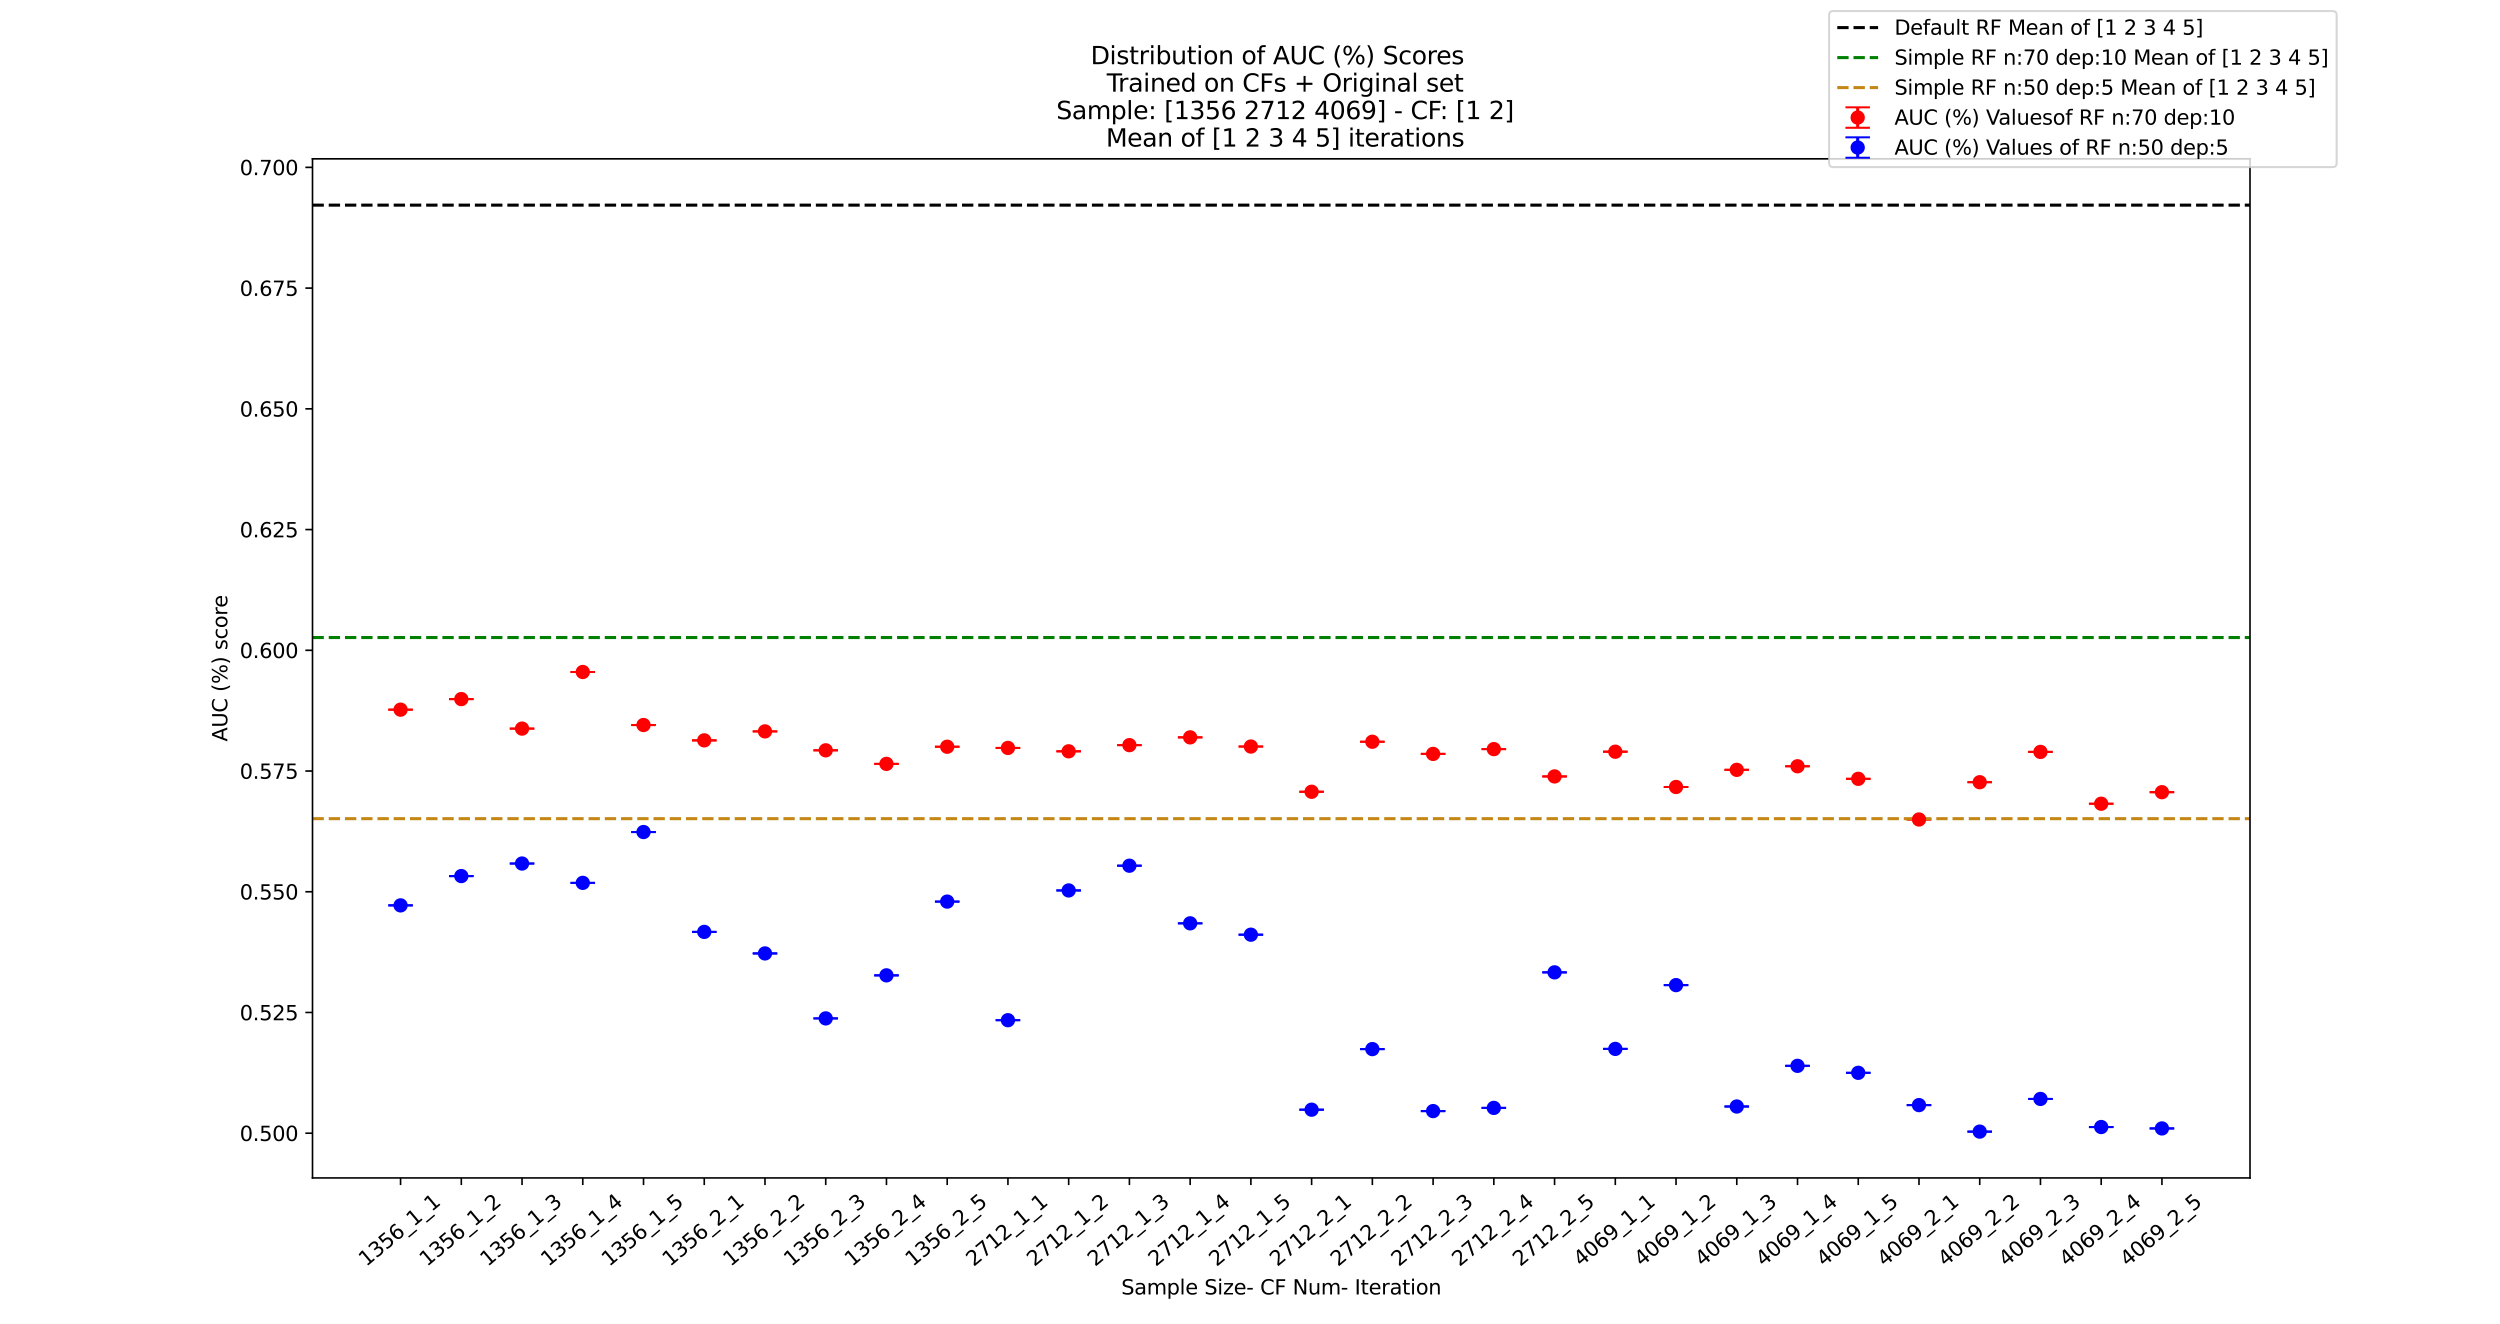 <?xml version="1.0" encoding="utf-8" standalone="no"?>
<!DOCTYPE svg PUBLIC "-//W3C//DTD SVG 1.1//EN"
  "http://www.w3.org/Graphics/SVG/1.1/DTD/svg11.dtd">
<svg xmlns:xlink="http://www.w3.org/1999/xlink" width="1224pt" height="648pt" viewBox="0 0 1224 648" xmlns="http://www.w3.org/2000/svg" version="1.1">
 <defs>
  <style type="text/css">*{stroke-linejoin: round; stroke-linecap: butt}</style>
 </defs>
 <g id="figure_1">
  <g id="patch_1">
   <path d="M 0 648 
L 1224 648 
L 1224 0 
L 0 0 
z
" style="fill: #ffffff"/>
  </g>
  <g id="axes_1">
   <g id="patch_2">
    <path d="M 153 576.72 
L 1101.6 576.72 
L 1101.6 77.76 
L 153 77.76 
z
" style="fill: #ffffff"/>
   </g>
   <g id="matplotlib.axis_1">
    <g id="xtick_1">
     <g id="line2d_1">
      <defs>
       <path id="m8815dc1386" d="M 0 0 
L 0 3.5 
" style="stroke: #000000; stroke-width: 0.8"/>
      </defs>
      <g>
       <use xlink:href="#m8815dc1386" x="196.118" y="576.72" style="stroke: #000000; stroke-width: 0.8"/>
      </g>
     </g>
     <g id="text_1">
      <!-- 1356_1_1 -->
      <g transform="translate(179.294 620.372) rotate(-40) scale(0.1 -0.1)">
       <defs>
        <path id="DejaVuSans-31" d="M 794 531 
L 1825 531 
L 1825 4091 
L 703 3866 
L 703 4441 
L 1819 4666 
L 2450 4666 
L 2450 531 
L 3481 531 
L 3481 0 
L 794 0 
L 794 531 
z
" transform="scale(0.016)"/>
        <path id="DejaVuSans-33" d="M 2597 2516 
Q 3050 2419 3304 2112 
Q 3559 1806 3559 1356 
Q 3559 666 3084 287 
Q 2609 -91 1734 -91 
Q 1441 -91 1130 -33 
Q 819 25 488 141 
L 488 750 
Q 750 597 1062 519 
Q 1375 441 1716 441 
Q 2309 441 2620 675 
Q 2931 909 2931 1356 
Q 2931 1769 2642 2001 
Q 2353 2234 1838 2234 
L 1294 2234 
L 1294 2753 
L 1863 2753 
Q 2328 2753 2575 2939 
Q 2822 3125 2822 3475 
Q 2822 3834 2567 4026 
Q 2313 4219 1838 4219 
Q 1578 4219 1281 4162 
Q 984 4106 628 3988 
L 628 4550 
Q 988 4650 1302 4700 
Q 1616 4750 1894 4750 
Q 2613 4750 3031 4423 
Q 3450 4097 3450 3541 
Q 3450 3153 3228 2886 
Q 3006 2619 2597 2516 
z
" transform="scale(0.016)"/>
        <path id="DejaVuSans-35" d="M 691 4666 
L 3169 4666 
L 3169 4134 
L 1269 4134 
L 1269 2991 
Q 1406 3038 1543 3061 
Q 1681 3084 1819 3084 
Q 2600 3084 3056 2656 
Q 3513 2228 3513 1497 
Q 3513 744 3044 326 
Q 2575 -91 1722 -91 
Q 1428 -91 1123 -41 
Q 819 9 494 109 
L 494 744 
Q 775 591 1075 516 
Q 1375 441 1709 441 
Q 2250 441 2565 725 
Q 2881 1009 2881 1497 
Q 2881 1984 2565 2268 
Q 2250 2553 1709 2553 
Q 1456 2553 1204 2497 
Q 953 2441 691 2322 
L 691 4666 
z
" transform="scale(0.016)"/>
        <path id="DejaVuSans-36" d="M 2113 2584 
Q 1688 2584 1439 2293 
Q 1191 2003 1191 1497 
Q 1191 994 1439 701 
Q 1688 409 2113 409 
Q 2538 409 2786 701 
Q 3034 994 3034 1497 
Q 3034 2003 2786 2293 
Q 2538 2584 2113 2584 
z
M 3366 4563 
L 3366 3988 
Q 3128 4100 2886 4159 
Q 2644 4219 2406 4219 
Q 1781 4219 1451 3797 
Q 1122 3375 1075 2522 
Q 1259 2794 1537 2939 
Q 1816 3084 2150 3084 
Q 2853 3084 3261 2657 
Q 3669 2231 3669 1497 
Q 3669 778 3244 343 
Q 2819 -91 2113 -91 
Q 1303 -91 875 529 
Q 447 1150 447 2328 
Q 447 3434 972 4092 
Q 1497 4750 2381 4750 
Q 2619 4750 2861 4703 
Q 3103 4656 3366 4563 
z
" transform="scale(0.016)"/>
        <path id="DejaVuSans-5f" d="M 3263 -1063 
L 3263 -1509 
L -63 -1509 
L -63 -1063 
L 3263 -1063 
z
" transform="scale(0.016)"/>
       </defs>
       <use xlink:href="#DejaVuSans-31"/>
       <use xlink:href="#DejaVuSans-33" x="63.623"/>
       <use xlink:href="#DejaVuSans-35" x="127.246"/>
       <use xlink:href="#DejaVuSans-36" x="190.869"/>
       <use xlink:href="#DejaVuSans-5f" x="254.492"/>
       <use xlink:href="#DejaVuSans-31" x="304.492"/>
       <use xlink:href="#DejaVuSans-5f" x="368.115"/>
       <use xlink:href="#DejaVuSans-31" x="418.115"/>
      </g>
     </g>
    </g>
    <g id="xtick_2">
     <g id="line2d_2">
      <g>
       <use xlink:href="#m8815dc1386" x="225.855" y="576.72" style="stroke: #000000; stroke-width: 0.8"/>
      </g>
     </g>
     <g id="text_2">
      <!-- 1356_1_2 -->
      <g transform="translate(209.03 620.372) rotate(-40) scale(0.1 -0.1)">
       <defs>
        <path id="DejaVuSans-32" d="M 1228 531 
L 3431 531 
L 3431 0 
L 469 0 
L 469 531 
Q 828 903 1448 1529 
Q 2069 2156 2228 2338 
Q 2531 2678 2651 2914 
Q 2772 3150 2772 3378 
Q 2772 3750 2511 3984 
Q 2250 4219 1831 4219 
Q 1534 4219 1204 4116 
Q 875 4013 500 3803 
L 500 4441 
Q 881 4594 1212 4672 
Q 1544 4750 1819 4750 
Q 2544 4750 2975 4387 
Q 3406 4025 3406 3419 
Q 3406 3131 3298 2873 
Q 3191 2616 2906 2266 
Q 2828 2175 2409 1742 
Q 1991 1309 1228 531 
z
" transform="scale(0.016)"/>
       </defs>
       <use xlink:href="#DejaVuSans-31"/>
       <use xlink:href="#DejaVuSans-33" x="63.623"/>
       <use xlink:href="#DejaVuSans-35" x="127.246"/>
       <use xlink:href="#DejaVuSans-36" x="190.869"/>
       <use xlink:href="#DejaVuSans-5f" x="254.492"/>
       <use xlink:href="#DejaVuSans-31" x="304.492"/>
       <use xlink:href="#DejaVuSans-5f" x="368.115"/>
       <use xlink:href="#DejaVuSans-32" x="418.115"/>
      </g>
     </g>
    </g>
    <g id="xtick_3">
     <g id="line2d_3">
      <g>
       <use xlink:href="#m8815dc1386" x="255.592" y="576.72" style="stroke: #000000; stroke-width: 0.8"/>
      </g>
     </g>
     <g id="text_3">
      <!-- 1356_1_3 -->
      <g transform="translate(238.767 620.372) rotate(-40) scale(0.1 -0.1)">
       <use xlink:href="#DejaVuSans-31"/>
       <use xlink:href="#DejaVuSans-33" x="63.623"/>
       <use xlink:href="#DejaVuSans-35" x="127.246"/>
       <use xlink:href="#DejaVuSans-36" x="190.869"/>
       <use xlink:href="#DejaVuSans-5f" x="254.492"/>
       <use xlink:href="#DejaVuSans-31" x="304.492"/>
       <use xlink:href="#DejaVuSans-5f" x="368.115"/>
       <use xlink:href="#DejaVuSans-33" x="418.115"/>
      </g>
     </g>
    </g>
    <g id="xtick_4">
     <g id="line2d_4">
      <g>
       <use xlink:href="#m8815dc1386" x="285.328" y="576.72" style="stroke: #000000; stroke-width: 0.8"/>
      </g>
     </g>
     <g id="text_4">
      <!-- 1356_1_4 -->
      <g transform="translate(268.504 620.372) rotate(-40) scale(0.1 -0.1)">
       <defs>
        <path id="DejaVuSans-34" d="M 2419 4116 
L 825 1625 
L 2419 1625 
L 2419 4116 
z
M 2253 4666 
L 3047 4666 
L 3047 1625 
L 3713 1625 
L 3713 1100 
L 3047 1100 
L 3047 0 
L 2419 0 
L 2419 1100 
L 313 1100 
L 313 1709 
L 2253 4666 
z
" transform="scale(0.016)"/>
       </defs>
       <use xlink:href="#DejaVuSans-31"/>
       <use xlink:href="#DejaVuSans-33" x="63.623"/>
       <use xlink:href="#DejaVuSans-35" x="127.246"/>
       <use xlink:href="#DejaVuSans-36" x="190.869"/>
       <use xlink:href="#DejaVuSans-5f" x="254.492"/>
       <use xlink:href="#DejaVuSans-31" x="304.492"/>
       <use xlink:href="#DejaVuSans-5f" x="368.115"/>
       <use xlink:href="#DejaVuSans-34" x="418.115"/>
      </g>
     </g>
    </g>
    <g id="xtick_5">
     <g id="line2d_5">
      <g>
       <use xlink:href="#m8815dc1386" x="315.065" y="576.72" style="stroke: #000000; stroke-width: 0.8"/>
      </g>
     </g>
     <g id="text_5">
      <!-- 1356_1_5 -->
      <g transform="translate(298.24 620.372) rotate(-40) scale(0.1 -0.1)">
       <use xlink:href="#DejaVuSans-31"/>
       <use xlink:href="#DejaVuSans-33" x="63.623"/>
       <use xlink:href="#DejaVuSans-35" x="127.246"/>
       <use xlink:href="#DejaVuSans-36" x="190.869"/>
       <use xlink:href="#DejaVuSans-5f" x="254.492"/>
       <use xlink:href="#DejaVuSans-31" x="304.492"/>
       <use xlink:href="#DejaVuSans-5f" x="368.115"/>
       <use xlink:href="#DejaVuSans-35" x="418.115"/>
      </g>
     </g>
    </g>
    <g id="xtick_6">
     <g id="line2d_6">
      <g>
       <use xlink:href="#m8815dc1386" x="344.802" y="576.72" style="stroke: #000000; stroke-width: 0.8"/>
      </g>
     </g>
     <g id="text_6">
      <!-- 1356_2_1 -->
      <g transform="translate(327.977 620.372) rotate(-40) scale(0.1 -0.1)">
       <use xlink:href="#DejaVuSans-31"/>
       <use xlink:href="#DejaVuSans-33" x="63.623"/>
       <use xlink:href="#DejaVuSans-35" x="127.246"/>
       <use xlink:href="#DejaVuSans-36" x="190.869"/>
       <use xlink:href="#DejaVuSans-5f" x="254.492"/>
       <use xlink:href="#DejaVuSans-32" x="304.492"/>
       <use xlink:href="#DejaVuSans-5f" x="368.115"/>
       <use xlink:href="#DejaVuSans-31" x="418.115"/>
      </g>
     </g>
    </g>
    <g id="xtick_7">
     <g id="line2d_7">
      <g>
       <use xlink:href="#m8815dc1386" x="374.538" y="576.72" style="stroke: #000000; stroke-width: 0.8"/>
      </g>
     </g>
     <g id="text_7">
      <!-- 1356_2_2 -->
      <g transform="translate(357.714 620.372) rotate(-40) scale(0.1 -0.1)">
       <use xlink:href="#DejaVuSans-31"/>
       <use xlink:href="#DejaVuSans-33" x="63.623"/>
       <use xlink:href="#DejaVuSans-35" x="127.246"/>
       <use xlink:href="#DejaVuSans-36" x="190.869"/>
       <use xlink:href="#DejaVuSans-5f" x="254.492"/>
       <use xlink:href="#DejaVuSans-32" x="304.492"/>
       <use xlink:href="#DejaVuSans-5f" x="368.115"/>
       <use xlink:href="#DejaVuSans-32" x="418.115"/>
      </g>
     </g>
    </g>
    <g id="xtick_8">
     <g id="line2d_8">
      <g>
       <use xlink:href="#m8815dc1386" x="404.275" y="576.72" style="stroke: #000000; stroke-width: 0.8"/>
      </g>
     </g>
     <g id="text_8">
      <!-- 1356_2_3 -->
      <g transform="translate(387.45 620.372) rotate(-40) scale(0.1 -0.1)">
       <use xlink:href="#DejaVuSans-31"/>
       <use xlink:href="#DejaVuSans-33" x="63.623"/>
       <use xlink:href="#DejaVuSans-35" x="127.246"/>
       <use xlink:href="#DejaVuSans-36" x="190.869"/>
       <use xlink:href="#DejaVuSans-5f" x="254.492"/>
       <use xlink:href="#DejaVuSans-32" x="304.492"/>
       <use xlink:href="#DejaVuSans-5f" x="368.115"/>
       <use xlink:href="#DejaVuSans-33" x="418.115"/>
      </g>
     </g>
    </g>
    <g id="xtick_9">
     <g id="line2d_9">
      <g>
       <use xlink:href="#m8815dc1386" x="434.012" y="576.72" style="stroke: #000000; stroke-width: 0.8"/>
      </g>
     </g>
     <g id="text_9">
      <!-- 1356_2_4 -->
      <g transform="translate(417.187 620.372) rotate(-40) scale(0.1 -0.1)">
       <use xlink:href="#DejaVuSans-31"/>
       <use xlink:href="#DejaVuSans-33" x="63.623"/>
       <use xlink:href="#DejaVuSans-35" x="127.246"/>
       <use xlink:href="#DejaVuSans-36" x="190.869"/>
       <use xlink:href="#DejaVuSans-5f" x="254.492"/>
       <use xlink:href="#DejaVuSans-32" x="304.492"/>
       <use xlink:href="#DejaVuSans-5f" x="368.115"/>
       <use xlink:href="#DejaVuSans-34" x="418.115"/>
      </g>
     </g>
    </g>
    <g id="xtick_10">
     <g id="line2d_10">
      <g>
       <use xlink:href="#m8815dc1386" x="463.748" y="576.72" style="stroke: #000000; stroke-width: 0.8"/>
      </g>
     </g>
     <g id="text_10">
      <!-- 1356_2_5 -->
      <g transform="translate(446.924 620.372) rotate(-40) scale(0.1 -0.1)">
       <use xlink:href="#DejaVuSans-31"/>
       <use xlink:href="#DejaVuSans-33" x="63.623"/>
       <use xlink:href="#DejaVuSans-35" x="127.246"/>
       <use xlink:href="#DejaVuSans-36" x="190.869"/>
       <use xlink:href="#DejaVuSans-5f" x="254.492"/>
       <use xlink:href="#DejaVuSans-32" x="304.492"/>
       <use xlink:href="#DejaVuSans-5f" x="368.115"/>
       <use xlink:href="#DejaVuSans-35" x="418.115"/>
      </g>
     </g>
    </g>
    <g id="xtick_11">
     <g id="line2d_11">
      <g>
       <use xlink:href="#m8815dc1386" x="493.485" y="576.72" style="stroke: #000000; stroke-width: 0.8"/>
      </g>
     </g>
     <g id="text_11">
      <!-- 2712_1_1 -->
      <g transform="translate(476.66 620.372) rotate(-40) scale(0.1 -0.1)">
       <defs>
        <path id="DejaVuSans-37" d="M 525 4666 
L 3525 4666 
L 3525 4397 
L 1831 0 
L 1172 0 
L 2766 4134 
L 525 4134 
L 525 4666 
z
" transform="scale(0.016)"/>
       </defs>
       <use xlink:href="#DejaVuSans-32"/>
       <use xlink:href="#DejaVuSans-37" x="63.623"/>
       <use xlink:href="#DejaVuSans-31" x="127.246"/>
       <use xlink:href="#DejaVuSans-32" x="190.869"/>
       <use xlink:href="#DejaVuSans-5f" x="254.492"/>
       <use xlink:href="#DejaVuSans-31" x="304.492"/>
       <use xlink:href="#DejaVuSans-5f" x="368.115"/>
       <use xlink:href="#DejaVuSans-31" x="418.115"/>
      </g>
     </g>
    </g>
    <g id="xtick_12">
     <g id="line2d_12">
      <g>
       <use xlink:href="#m8815dc1386" x="523.222" y="576.72" style="stroke: #000000; stroke-width: 0.8"/>
      </g>
     </g>
     <g id="text_12">
      <!-- 2712_1_2 -->
      <g transform="translate(506.397 620.372) rotate(-40) scale(0.1 -0.1)">
       <use xlink:href="#DejaVuSans-32"/>
       <use xlink:href="#DejaVuSans-37" x="63.623"/>
       <use xlink:href="#DejaVuSans-31" x="127.246"/>
       <use xlink:href="#DejaVuSans-32" x="190.869"/>
       <use xlink:href="#DejaVuSans-5f" x="254.492"/>
       <use xlink:href="#DejaVuSans-31" x="304.492"/>
       <use xlink:href="#DejaVuSans-5f" x="368.115"/>
       <use xlink:href="#DejaVuSans-32" x="418.115"/>
      </g>
     </g>
    </g>
    <g id="xtick_13">
     <g id="line2d_13">
      <g>
       <use xlink:href="#m8815dc1386" x="552.958" y="576.72" style="stroke: #000000; stroke-width: 0.8"/>
      </g>
     </g>
     <g id="text_13">
      <!-- 2712_1_3 -->
      <g transform="translate(536.134 620.372) rotate(-40) scale(0.1 -0.1)">
       <use xlink:href="#DejaVuSans-32"/>
       <use xlink:href="#DejaVuSans-37" x="63.623"/>
       <use xlink:href="#DejaVuSans-31" x="127.246"/>
       <use xlink:href="#DejaVuSans-32" x="190.869"/>
       <use xlink:href="#DejaVuSans-5f" x="254.492"/>
       <use xlink:href="#DejaVuSans-31" x="304.492"/>
       <use xlink:href="#DejaVuSans-5f" x="368.115"/>
       <use xlink:href="#DejaVuSans-33" x="418.115"/>
      </g>
     </g>
    </g>
    <g id="xtick_14">
     <g id="line2d_14">
      <g>
       <use xlink:href="#m8815dc1386" x="582.695" y="576.72" style="stroke: #000000; stroke-width: 0.8"/>
      </g>
     </g>
     <g id="text_14">
      <!-- 2712_1_4 -->
      <g transform="translate(565.87 620.372) rotate(-40) scale(0.1 -0.1)">
       <use xlink:href="#DejaVuSans-32"/>
       <use xlink:href="#DejaVuSans-37" x="63.623"/>
       <use xlink:href="#DejaVuSans-31" x="127.246"/>
       <use xlink:href="#DejaVuSans-32" x="190.869"/>
       <use xlink:href="#DejaVuSans-5f" x="254.492"/>
       <use xlink:href="#DejaVuSans-31" x="304.492"/>
       <use xlink:href="#DejaVuSans-5f" x="368.115"/>
       <use xlink:href="#DejaVuSans-34" x="418.115"/>
      </g>
     </g>
    </g>
    <g id="xtick_15">
     <g id="line2d_15">
      <g>
       <use xlink:href="#m8815dc1386" x="612.432" y="576.72" style="stroke: #000000; stroke-width: 0.8"/>
      </g>
     </g>
     <g id="text_15">
      <!-- 2712_1_5 -->
      <g transform="translate(595.607 620.372) rotate(-40) scale(0.1 -0.1)">
       <use xlink:href="#DejaVuSans-32"/>
       <use xlink:href="#DejaVuSans-37" x="63.623"/>
       <use xlink:href="#DejaVuSans-31" x="127.246"/>
       <use xlink:href="#DejaVuSans-32" x="190.869"/>
       <use xlink:href="#DejaVuSans-5f" x="254.492"/>
       <use xlink:href="#DejaVuSans-31" x="304.492"/>
       <use xlink:href="#DejaVuSans-5f" x="368.115"/>
       <use xlink:href="#DejaVuSans-35" x="418.115"/>
      </g>
     </g>
    </g>
    <g id="xtick_16">
     <g id="line2d_16">
      <g>
       <use xlink:href="#m8815dc1386" x="642.168" y="576.72" style="stroke: #000000; stroke-width: 0.8"/>
      </g>
     </g>
     <g id="text_16">
      <!-- 2712_2_1 -->
      <g transform="translate(625.344 620.372) rotate(-40) scale(0.1 -0.1)">
       <use xlink:href="#DejaVuSans-32"/>
       <use xlink:href="#DejaVuSans-37" x="63.623"/>
       <use xlink:href="#DejaVuSans-31" x="127.246"/>
       <use xlink:href="#DejaVuSans-32" x="190.869"/>
       <use xlink:href="#DejaVuSans-5f" x="254.492"/>
       <use xlink:href="#DejaVuSans-32" x="304.492"/>
       <use xlink:href="#DejaVuSans-5f" x="368.115"/>
       <use xlink:href="#DejaVuSans-31" x="418.115"/>
      </g>
     </g>
    </g>
    <g id="xtick_17">
     <g id="line2d_17">
      <g>
       <use xlink:href="#m8815dc1386" x="671.905" y="576.72" style="stroke: #000000; stroke-width: 0.8"/>
      </g>
     </g>
     <g id="text_17">
      <!-- 2712_2_2 -->
      <g transform="translate(655.08 620.372) rotate(-40) scale(0.1 -0.1)">
       <use xlink:href="#DejaVuSans-32"/>
       <use xlink:href="#DejaVuSans-37" x="63.623"/>
       <use xlink:href="#DejaVuSans-31" x="127.246"/>
       <use xlink:href="#DejaVuSans-32" x="190.869"/>
       <use xlink:href="#DejaVuSans-5f" x="254.492"/>
       <use xlink:href="#DejaVuSans-32" x="304.492"/>
       <use xlink:href="#DejaVuSans-5f" x="368.115"/>
       <use xlink:href="#DejaVuSans-32" x="418.115"/>
      </g>
     </g>
    </g>
    <g id="xtick_18">
     <g id="line2d_18">
      <g>
       <use xlink:href="#m8815dc1386" x="701.642" y="576.72" style="stroke: #000000; stroke-width: 0.8"/>
      </g>
     </g>
     <g id="text_18">
      <!-- 2712_2_3 -->
      <g transform="translate(684.817 620.372) rotate(-40) scale(0.1 -0.1)">
       <use xlink:href="#DejaVuSans-32"/>
       <use xlink:href="#DejaVuSans-37" x="63.623"/>
       <use xlink:href="#DejaVuSans-31" x="127.246"/>
       <use xlink:href="#DejaVuSans-32" x="190.869"/>
       <use xlink:href="#DejaVuSans-5f" x="254.492"/>
       <use xlink:href="#DejaVuSans-32" x="304.492"/>
       <use xlink:href="#DejaVuSans-5f" x="368.115"/>
       <use xlink:href="#DejaVuSans-33" x="418.115"/>
      </g>
     </g>
    </g>
    <g id="xtick_19">
     <g id="line2d_19">
      <g>
       <use xlink:href="#m8815dc1386" x="731.378" y="576.72" style="stroke: #000000; stroke-width: 0.8"/>
      </g>
     </g>
     <g id="text_19">
      <!-- 2712_2_4 -->
      <g transform="translate(714.554 620.372) rotate(-40) scale(0.1 -0.1)">
       <use xlink:href="#DejaVuSans-32"/>
       <use xlink:href="#DejaVuSans-37" x="63.623"/>
       <use xlink:href="#DejaVuSans-31" x="127.246"/>
       <use xlink:href="#DejaVuSans-32" x="190.869"/>
       <use xlink:href="#DejaVuSans-5f" x="254.492"/>
       <use xlink:href="#DejaVuSans-32" x="304.492"/>
       <use xlink:href="#DejaVuSans-5f" x="368.115"/>
       <use xlink:href="#DejaVuSans-34" x="418.115"/>
      </g>
     </g>
    </g>
    <g id="xtick_20">
     <g id="line2d_20">
      <g>
       <use xlink:href="#m8815dc1386" x="761.115" y="576.72" style="stroke: #000000; stroke-width: 0.8"/>
      </g>
     </g>
     <g id="text_20">
      <!-- 2712_2_5 -->
      <g transform="translate(744.291 620.372) rotate(-40) scale(0.1 -0.1)">
       <use xlink:href="#DejaVuSans-32"/>
       <use xlink:href="#DejaVuSans-37" x="63.623"/>
       <use xlink:href="#DejaVuSans-31" x="127.246"/>
       <use xlink:href="#DejaVuSans-32" x="190.869"/>
       <use xlink:href="#DejaVuSans-5f" x="254.492"/>
       <use xlink:href="#DejaVuSans-32" x="304.492"/>
       <use xlink:href="#DejaVuSans-5f" x="368.115"/>
       <use xlink:href="#DejaVuSans-35" x="418.115"/>
      </g>
     </g>
    </g>
    <g id="xtick_21">
     <g id="line2d_21">
      <g>
       <use xlink:href="#m8815dc1386" x="790.852" y="576.72" style="stroke: #000000; stroke-width: 0.8"/>
      </g>
     </g>
     <g id="text_21">
      <!-- 4069_1_1 -->
      <g transform="translate(774.027 620.372) rotate(-40) scale(0.1 -0.1)">
       <defs>
        <path id="DejaVuSans-30" d="M 2034 4250 
Q 1547 4250 1301 3770 
Q 1056 3291 1056 2328 
Q 1056 1369 1301 889 
Q 1547 409 2034 409 
Q 2525 409 2770 889 
Q 3016 1369 3016 2328 
Q 3016 3291 2770 3770 
Q 2525 4250 2034 4250 
z
M 2034 4750 
Q 2819 4750 3233 4129 
Q 3647 3509 3647 2328 
Q 3647 1150 3233 529 
Q 2819 -91 2034 -91 
Q 1250 -91 836 529 
Q 422 1150 422 2328 
Q 422 3509 836 4129 
Q 1250 4750 2034 4750 
z
" transform="scale(0.016)"/>
        <path id="DejaVuSans-39" d="M 703 97 
L 703 672 
Q 941 559 1184 500 
Q 1428 441 1663 441 
Q 2288 441 2617 861 
Q 2947 1281 2994 2138 
Q 2813 1869 2534 1725 
Q 2256 1581 1919 1581 
Q 1219 1581 811 2004 
Q 403 2428 403 3163 
Q 403 3881 828 4315 
Q 1253 4750 1959 4750 
Q 2769 4750 3195 4129 
Q 3622 3509 3622 2328 
Q 3622 1225 3098 567 
Q 2575 -91 1691 -91 
Q 1453 -91 1209 -44 
Q 966 3 703 97 
z
M 1959 2075 
Q 2384 2075 2632 2365 
Q 2881 2656 2881 3163 
Q 2881 3666 2632 3958 
Q 2384 4250 1959 4250 
Q 1534 4250 1286 3958 
Q 1038 3666 1038 3163 
Q 1038 2656 1286 2365 
Q 1534 2075 1959 2075 
z
" transform="scale(0.016)"/>
       </defs>
       <use xlink:href="#DejaVuSans-34"/>
       <use xlink:href="#DejaVuSans-30" x="63.623"/>
       <use xlink:href="#DejaVuSans-36" x="127.246"/>
       <use xlink:href="#DejaVuSans-39" x="190.869"/>
       <use xlink:href="#DejaVuSans-5f" x="254.492"/>
       <use xlink:href="#DejaVuSans-31" x="304.492"/>
       <use xlink:href="#DejaVuSans-5f" x="368.115"/>
       <use xlink:href="#DejaVuSans-31" x="418.115"/>
      </g>
     </g>
    </g>
    <g id="xtick_22">
     <g id="line2d_22">
      <g>
       <use xlink:href="#m8815dc1386" x="820.588" y="576.72" style="stroke: #000000; stroke-width: 0.8"/>
      </g>
     </g>
     <g id="text_22">
      <!-- 4069_1_2 -->
      <g transform="translate(803.764 620.372) rotate(-40) scale(0.1 -0.1)">
       <use xlink:href="#DejaVuSans-34"/>
       <use xlink:href="#DejaVuSans-30" x="63.623"/>
       <use xlink:href="#DejaVuSans-36" x="127.246"/>
       <use xlink:href="#DejaVuSans-39" x="190.869"/>
       <use xlink:href="#DejaVuSans-5f" x="254.492"/>
       <use xlink:href="#DejaVuSans-31" x="304.492"/>
       <use xlink:href="#DejaVuSans-5f" x="368.115"/>
       <use xlink:href="#DejaVuSans-32" x="418.115"/>
      </g>
     </g>
    </g>
    <g id="xtick_23">
     <g id="line2d_23">
      <g>
       <use xlink:href="#m8815dc1386" x="850.325" y="576.72" style="stroke: #000000; stroke-width: 0.8"/>
      </g>
     </g>
     <g id="text_23">
      <!-- 4069_1_3 -->
      <g transform="translate(833.501 620.372) rotate(-40) scale(0.1 -0.1)">
       <use xlink:href="#DejaVuSans-34"/>
       <use xlink:href="#DejaVuSans-30" x="63.623"/>
       <use xlink:href="#DejaVuSans-36" x="127.246"/>
       <use xlink:href="#DejaVuSans-39" x="190.869"/>
       <use xlink:href="#DejaVuSans-5f" x="254.492"/>
       <use xlink:href="#DejaVuSans-31" x="304.492"/>
       <use xlink:href="#DejaVuSans-5f" x="368.115"/>
       <use xlink:href="#DejaVuSans-33" x="418.115"/>
      </g>
     </g>
    </g>
    <g id="xtick_24">
     <g id="line2d_24">
      <g>
       <use xlink:href="#m8815dc1386" x="880.062" y="576.72" style="stroke: #000000; stroke-width: 0.8"/>
      </g>
     </g>
     <g id="text_24">
      <!-- 4069_1_4 -->
      <g transform="translate(863.237 620.372) rotate(-40) scale(0.1 -0.1)">
       <use xlink:href="#DejaVuSans-34"/>
       <use xlink:href="#DejaVuSans-30" x="63.623"/>
       <use xlink:href="#DejaVuSans-36" x="127.246"/>
       <use xlink:href="#DejaVuSans-39" x="190.869"/>
       <use xlink:href="#DejaVuSans-5f" x="254.492"/>
       <use xlink:href="#DejaVuSans-31" x="304.492"/>
       <use xlink:href="#DejaVuSans-5f" x="368.115"/>
       <use xlink:href="#DejaVuSans-34" x="418.115"/>
      </g>
     </g>
    </g>
    <g id="xtick_25">
     <g id="line2d_25">
      <g>
       <use xlink:href="#m8815dc1386" x="909.798" y="576.72" style="stroke: #000000; stroke-width: 0.8"/>
      </g>
     </g>
     <g id="text_25">
      <!-- 4069_1_5 -->
      <g transform="translate(892.974 620.372) rotate(-40) scale(0.1 -0.1)">
       <use xlink:href="#DejaVuSans-34"/>
       <use xlink:href="#DejaVuSans-30" x="63.623"/>
       <use xlink:href="#DejaVuSans-36" x="127.246"/>
       <use xlink:href="#DejaVuSans-39" x="190.869"/>
       <use xlink:href="#DejaVuSans-5f" x="254.492"/>
       <use xlink:href="#DejaVuSans-31" x="304.492"/>
       <use xlink:href="#DejaVuSans-5f" x="368.115"/>
       <use xlink:href="#DejaVuSans-35" x="418.115"/>
      </g>
     </g>
    </g>
    <g id="xtick_26">
     <g id="line2d_26">
      <g>
       <use xlink:href="#m8815dc1386" x="939.535" y="576.72" style="stroke: #000000; stroke-width: 0.8"/>
      </g>
     </g>
     <g id="text_26">
      <!-- 4069_2_1 -->
      <g transform="translate(922.711 620.372) rotate(-40) scale(0.1 -0.1)">
       <use xlink:href="#DejaVuSans-34"/>
       <use xlink:href="#DejaVuSans-30" x="63.623"/>
       <use xlink:href="#DejaVuSans-36" x="127.246"/>
       <use xlink:href="#DejaVuSans-39" x="190.869"/>
       <use xlink:href="#DejaVuSans-5f" x="254.492"/>
       <use xlink:href="#DejaVuSans-32" x="304.492"/>
       <use xlink:href="#DejaVuSans-5f" x="368.115"/>
       <use xlink:href="#DejaVuSans-31" x="418.115"/>
      </g>
     </g>
    </g>
    <g id="xtick_27">
     <g id="line2d_27">
      <g>
       <use xlink:href="#m8815dc1386" x="969.272" y="576.72" style="stroke: #000000; stroke-width: 0.8"/>
      </g>
     </g>
     <g id="text_27">
      <!-- 4069_2_2 -->
      <g transform="translate(952.447 620.372) rotate(-40) scale(0.1 -0.1)">
       <use xlink:href="#DejaVuSans-34"/>
       <use xlink:href="#DejaVuSans-30" x="63.623"/>
       <use xlink:href="#DejaVuSans-36" x="127.246"/>
       <use xlink:href="#DejaVuSans-39" x="190.869"/>
       <use xlink:href="#DejaVuSans-5f" x="254.492"/>
       <use xlink:href="#DejaVuSans-32" x="304.492"/>
       <use xlink:href="#DejaVuSans-5f" x="368.115"/>
       <use xlink:href="#DejaVuSans-32" x="418.115"/>
      </g>
     </g>
    </g>
    <g id="xtick_28">
     <g id="line2d_28">
      <g>
       <use xlink:href="#m8815dc1386" x="999.008" y="576.72" style="stroke: #000000; stroke-width: 0.8"/>
      </g>
     </g>
     <g id="text_28">
      <!-- 4069_2_3 -->
      <g transform="translate(982.184 620.372) rotate(-40) scale(0.1 -0.1)">
       <use xlink:href="#DejaVuSans-34"/>
       <use xlink:href="#DejaVuSans-30" x="63.623"/>
       <use xlink:href="#DejaVuSans-36" x="127.246"/>
       <use xlink:href="#DejaVuSans-39" x="190.869"/>
       <use xlink:href="#DejaVuSans-5f" x="254.492"/>
       <use xlink:href="#DejaVuSans-32" x="304.492"/>
       <use xlink:href="#DejaVuSans-5f" x="368.115"/>
       <use xlink:href="#DejaVuSans-33" x="418.115"/>
      </g>
     </g>
    </g>
    <g id="xtick_29">
     <g id="line2d_29">
      <g>
       <use xlink:href="#m8815dc1386" x="1028.745" y="576.72" style="stroke: #000000; stroke-width: 0.8"/>
      </g>
     </g>
     <g id="text_29">
      <!-- 4069_2_4 -->
      <g transform="translate(1011.921 620.372) rotate(-40) scale(0.1 -0.1)">
       <use xlink:href="#DejaVuSans-34"/>
       <use xlink:href="#DejaVuSans-30" x="63.623"/>
       <use xlink:href="#DejaVuSans-36" x="127.246"/>
       <use xlink:href="#DejaVuSans-39" x="190.869"/>
       <use xlink:href="#DejaVuSans-5f" x="254.492"/>
       <use xlink:href="#DejaVuSans-32" x="304.492"/>
       <use xlink:href="#DejaVuSans-5f" x="368.115"/>
       <use xlink:href="#DejaVuSans-34" x="418.115"/>
      </g>
     </g>
    </g>
    <g id="xtick_30">
     <g id="line2d_30">
      <g>
       <use xlink:href="#m8815dc1386" x="1058.482" y="576.72" style="stroke: #000000; stroke-width: 0.8"/>
      </g>
     </g>
     <g id="text_30">
      <!-- 4069_2_5 -->
      <g transform="translate(1041.657 620.372) rotate(-40) scale(0.1 -0.1)">
       <use xlink:href="#DejaVuSans-34"/>
       <use xlink:href="#DejaVuSans-30" x="63.623"/>
       <use xlink:href="#DejaVuSans-36" x="127.246"/>
       <use xlink:href="#DejaVuSans-39" x="190.869"/>
       <use xlink:href="#DejaVuSans-5f" x="254.492"/>
       <use xlink:href="#DejaVuSans-32" x="304.492"/>
       <use xlink:href="#DejaVuSans-5f" x="368.115"/>
       <use xlink:href="#DejaVuSans-35" x="418.115"/>
      </g>
     </g>
    </g>
    <g id="text_31">
     <!-- Sample Size- CF Num- Iteration -->
     <g transform="translate(548.968 633.776) scale(0.1 -0.1)">
      <defs>
       <path id="DejaVuSans-53" d="M 3425 4513 
L 3425 3897 
Q 3066 4069 2747 4153 
Q 2428 4238 2131 4238 
Q 1616 4238 1336 4038 
Q 1056 3838 1056 3469 
Q 1056 3159 1242 3001 
Q 1428 2844 1947 2747 
L 2328 2669 
Q 3034 2534 3370 2195 
Q 3706 1856 3706 1288 
Q 3706 609 3251 259 
Q 2797 -91 1919 -91 
Q 1588 -91 1214 -16 
Q 841 59 441 206 
L 441 856 
Q 825 641 1194 531 
Q 1563 422 1919 422 
Q 2459 422 2753 634 
Q 3047 847 3047 1241 
Q 3047 1584 2836 1778 
Q 2625 1972 2144 2069 
L 1759 2144 
Q 1053 2284 737 2584 
Q 422 2884 422 3419 
Q 422 4038 858 4394 
Q 1294 4750 2059 4750 
Q 2388 4750 2728 4690 
Q 3069 4631 3425 4513 
z
" transform="scale(0.016)"/>
       <path id="DejaVuSans-61" d="M 2194 1759 
Q 1497 1759 1228 1600 
Q 959 1441 959 1056 
Q 959 750 1161 570 
Q 1363 391 1709 391 
Q 2188 391 2477 730 
Q 2766 1069 2766 1631 
L 2766 1759 
L 2194 1759 
z
M 3341 1997 
L 3341 0 
L 2766 0 
L 2766 531 
Q 2569 213 2275 61 
Q 1981 -91 1556 -91 
Q 1019 -91 701 211 
Q 384 513 384 1019 
Q 384 1609 779 1909 
Q 1175 2209 1959 2209 
L 2766 2209 
L 2766 2266 
Q 2766 2663 2505 2880 
Q 2244 3097 1772 3097 
Q 1472 3097 1187 3025 
Q 903 2953 641 2809 
L 641 3341 
Q 956 3463 1253 3523 
Q 1550 3584 1831 3584 
Q 2591 3584 2966 3190 
Q 3341 2797 3341 1997 
z
" transform="scale(0.016)"/>
       <path id="DejaVuSans-6d" d="M 3328 2828 
Q 3544 3216 3844 3400 
Q 4144 3584 4550 3584 
Q 5097 3584 5394 3201 
Q 5691 2819 5691 2113 
L 5691 0 
L 5113 0 
L 5113 2094 
Q 5113 2597 4934 2840 
Q 4756 3084 4391 3084 
Q 3944 3084 3684 2787 
Q 3425 2491 3425 1978 
L 3425 0 
L 2847 0 
L 2847 2094 
Q 2847 2600 2669 2842 
Q 2491 3084 2119 3084 
Q 1678 3084 1418 2786 
Q 1159 2488 1159 1978 
L 1159 0 
L 581 0 
L 581 3500 
L 1159 3500 
L 1159 2956 
Q 1356 3278 1631 3431 
Q 1906 3584 2284 3584 
Q 2666 3584 2933 3390 
Q 3200 3197 3328 2828 
z
" transform="scale(0.016)"/>
       <path id="DejaVuSans-70" d="M 1159 525 
L 1159 -1331 
L 581 -1331 
L 581 3500 
L 1159 3500 
L 1159 2969 
Q 1341 3281 1617 3432 
Q 1894 3584 2278 3584 
Q 2916 3584 3314 3078 
Q 3713 2572 3713 1747 
Q 3713 922 3314 415 
Q 2916 -91 2278 -91 
Q 1894 -91 1617 61 
Q 1341 213 1159 525 
z
M 3116 1747 
Q 3116 2381 2855 2742 
Q 2594 3103 2138 3103 
Q 1681 3103 1420 2742 
Q 1159 2381 1159 1747 
Q 1159 1113 1420 752 
Q 1681 391 2138 391 
Q 2594 391 2855 752 
Q 3116 1113 3116 1747 
z
" transform="scale(0.016)"/>
       <path id="DejaVuSans-6c" d="M 603 4863 
L 1178 4863 
L 1178 0 
L 603 0 
L 603 4863 
z
" transform="scale(0.016)"/>
       <path id="DejaVuSans-65" d="M 3597 1894 
L 3597 1613 
L 953 1613 
Q 991 1019 1311 708 
Q 1631 397 2203 397 
Q 2534 397 2845 478 
Q 3156 559 3463 722 
L 3463 178 
Q 3153 47 2828 -22 
Q 2503 -91 2169 -91 
Q 1331 -91 842 396 
Q 353 884 353 1716 
Q 353 2575 817 3079 
Q 1281 3584 2069 3584 
Q 2775 3584 3186 3129 
Q 3597 2675 3597 1894 
z
M 3022 2063 
Q 3016 2534 2758 2815 
Q 2500 3097 2075 3097 
Q 1594 3097 1305 2825 
Q 1016 2553 972 2059 
L 3022 2063 
z
" transform="scale(0.016)"/>
       <path id="DejaVuSans-20" transform="scale(0.016)"/>
       <path id="DejaVuSans-69" d="M 603 3500 
L 1178 3500 
L 1178 0 
L 603 0 
L 603 3500 
z
M 603 4863 
L 1178 4863 
L 1178 4134 
L 603 4134 
L 603 4863 
z
" transform="scale(0.016)"/>
       <path id="DejaVuSans-7a" d="M 353 3500 
L 3084 3500 
L 3084 2975 
L 922 459 
L 3084 459 
L 3084 0 
L 275 0 
L 275 525 
L 2438 3041 
L 353 3041 
L 353 3500 
z
" transform="scale(0.016)"/>
       <path id="DejaVuSans-2d" d="M 313 2009 
L 1997 2009 
L 1997 1497 
L 313 1497 
L 313 2009 
z
" transform="scale(0.016)"/>
       <path id="DejaVuSans-43" d="M 4122 4306 
L 4122 3641 
Q 3803 3938 3442 4084 
Q 3081 4231 2675 4231 
Q 1875 4231 1450 3742 
Q 1025 3253 1025 2328 
Q 1025 1406 1450 917 
Q 1875 428 2675 428 
Q 3081 428 3442 575 
Q 3803 722 4122 1019 
L 4122 359 
Q 3791 134 3420 21 
Q 3050 -91 2638 -91 
Q 1578 -91 968 557 
Q 359 1206 359 2328 
Q 359 3453 968 4101 
Q 1578 4750 2638 4750 
Q 3056 4750 3426 4639 
Q 3797 4528 4122 4306 
z
" transform="scale(0.016)"/>
       <path id="DejaVuSans-46" d="M 628 4666 
L 3309 4666 
L 3309 4134 
L 1259 4134 
L 1259 2759 
L 3109 2759 
L 3109 2228 
L 1259 2228 
L 1259 0 
L 628 0 
L 628 4666 
z
" transform="scale(0.016)"/>
       <path id="DejaVuSans-4e" d="M 628 4666 
L 1478 4666 
L 3547 763 
L 3547 4666 
L 4159 4666 
L 4159 0 
L 3309 0 
L 1241 3903 
L 1241 0 
L 628 0 
L 628 4666 
z
" transform="scale(0.016)"/>
       <path id="DejaVuSans-75" d="M 544 1381 
L 544 3500 
L 1119 3500 
L 1119 1403 
Q 1119 906 1312 657 
Q 1506 409 1894 409 
Q 2359 409 2629 706 
Q 2900 1003 2900 1516 
L 2900 3500 
L 3475 3500 
L 3475 0 
L 2900 0 
L 2900 538 
Q 2691 219 2414 64 
Q 2138 -91 1772 -91 
Q 1169 -91 856 284 
Q 544 659 544 1381 
z
M 1991 3584 
L 1991 3584 
z
" transform="scale(0.016)"/>
       <path id="DejaVuSans-49" d="M 628 4666 
L 1259 4666 
L 1259 0 
L 628 0 
L 628 4666 
z
" transform="scale(0.016)"/>
       <path id="DejaVuSans-74" d="M 1172 4494 
L 1172 3500 
L 2356 3500 
L 2356 3053 
L 1172 3053 
L 1172 1153 
Q 1172 725 1289 603 
Q 1406 481 1766 481 
L 2356 481 
L 2356 0 
L 1766 0 
Q 1100 0 847 248 
Q 594 497 594 1153 
L 594 3053 
L 172 3053 
L 172 3500 
L 594 3500 
L 594 4494 
L 1172 4494 
z
" transform="scale(0.016)"/>
       <path id="DejaVuSans-72" d="M 2631 2963 
Q 2534 3019 2420 3045 
Q 2306 3072 2169 3072 
Q 1681 3072 1420 2755 
Q 1159 2438 1159 1844 
L 1159 0 
L 581 0 
L 581 3500 
L 1159 3500 
L 1159 2956 
Q 1341 3275 1631 3429 
Q 1922 3584 2338 3584 
Q 2397 3584 2469 3576 
Q 2541 3569 2628 3553 
L 2631 2963 
z
" transform="scale(0.016)"/>
       <path id="DejaVuSans-6f" d="M 1959 3097 
Q 1497 3097 1228 2736 
Q 959 2375 959 1747 
Q 959 1119 1226 758 
Q 1494 397 1959 397 
Q 2419 397 2687 759 
Q 2956 1122 2956 1747 
Q 2956 2369 2687 2733 
Q 2419 3097 1959 3097 
z
M 1959 3584 
Q 2709 3584 3137 3096 
Q 3566 2609 3566 1747 
Q 3566 888 3137 398 
Q 2709 -91 1959 -91 
Q 1206 -91 779 398 
Q 353 888 353 1747 
Q 353 2609 779 3096 
Q 1206 3584 1959 3584 
z
" transform="scale(0.016)"/>
       <path id="DejaVuSans-6e" d="M 3513 2113 
L 3513 0 
L 2938 0 
L 2938 2094 
Q 2938 2591 2744 2837 
Q 2550 3084 2163 3084 
Q 1697 3084 1428 2787 
Q 1159 2491 1159 1978 
L 1159 0 
L 581 0 
L 581 3500 
L 1159 3500 
L 1159 2956 
Q 1366 3272 1645 3428 
Q 1925 3584 2291 3584 
Q 2894 3584 3203 3211 
Q 3513 2838 3513 2113 
z
" transform="scale(0.016)"/>
      </defs>
      <use xlink:href="#DejaVuSans-53"/>
      <use xlink:href="#DejaVuSans-61" x="63.477"/>
      <use xlink:href="#DejaVuSans-6d" x="124.756"/>
      <use xlink:href="#DejaVuSans-70" x="222.168"/>
      <use xlink:href="#DejaVuSans-6c" x="285.645"/>
      <use xlink:href="#DejaVuSans-65" x="313.428"/>
      <use xlink:href="#DejaVuSans-20" x="374.951"/>
      <use xlink:href="#DejaVuSans-53" x="406.738"/>
      <use xlink:href="#DejaVuSans-69" x="470.215"/>
      <use xlink:href="#DejaVuSans-7a" x="497.998"/>
      <use xlink:href="#DejaVuSans-65" x="550.488"/>
      <use xlink:href="#DejaVuSans-2d" x="612.012"/>
      <use xlink:href="#DejaVuSans-20" x="648.096"/>
      <use xlink:href="#DejaVuSans-43" x="679.883"/>
      <use xlink:href="#DejaVuSans-46" x="749.707"/>
      <use xlink:href="#DejaVuSans-20" x="807.227"/>
      <use xlink:href="#DejaVuSans-4e" x="839.014"/>
      <use xlink:href="#DejaVuSans-75" x="913.818"/>
      <use xlink:href="#DejaVuSans-6d" x="977.197"/>
      <use xlink:href="#DejaVuSans-2d" x="1074.609"/>
      <use xlink:href="#DejaVuSans-20" x="1110.693"/>
      <use xlink:href="#DejaVuSans-49" x="1142.48"/>
      <use xlink:href="#DejaVuSans-74" x="1171.973"/>
      <use xlink:href="#DejaVuSans-65" x="1211.182"/>
      <use xlink:href="#DejaVuSans-72" x="1272.705"/>
      <use xlink:href="#DejaVuSans-61" x="1313.818"/>
      <use xlink:href="#DejaVuSans-74" x="1375.098"/>
      <use xlink:href="#DejaVuSans-69" x="1414.307"/>
      <use xlink:href="#DejaVuSans-6f" x="1442.09"/>
      <use xlink:href="#DejaVuSans-6e" x="1503.271"/>
     </g>
    </g>
   </g>
   <g id="matplotlib.axis_2">
    <g id="ytick_1">
     <g id="line2d_31">
      <defs>
       <path id="md1e338cda1" d="M 0 0 
L -3.5 0 
" style="stroke: #000000; stroke-width: 0.8"/>
      </defs>
      <g>
       <use xlink:href="#md1e338cda1" x="153" y="554.821" style="stroke: #000000; stroke-width: 0.8"/>
      </g>
     </g>
     <g id="text_32">
      <!-- 0.500 -->
      <g transform="translate(117.372 558.62) scale(0.1 -0.1)">
       <defs>
        <path id="DejaVuSans-2e" d="M 684 794 
L 1344 794 
L 1344 0 
L 684 0 
L 684 794 
z
" transform="scale(0.016)"/>
       </defs>
       <use xlink:href="#DejaVuSans-30"/>
       <use xlink:href="#DejaVuSans-2e" x="63.623"/>
       <use xlink:href="#DejaVuSans-35" x="95.41"/>
       <use xlink:href="#DejaVuSans-30" x="159.033"/>
       <use xlink:href="#DejaVuSans-30" x="222.656"/>
      </g>
     </g>
    </g>
    <g id="ytick_2">
     <g id="line2d_32">
      <g>
       <use xlink:href="#md1e338cda1" x="153" y="495.711" style="stroke: #000000; stroke-width: 0.8"/>
      </g>
     </g>
     <g id="text_33">
      <!-- 0.525 -->
      <g transform="translate(117.372 499.511) scale(0.1 -0.1)">
       <use xlink:href="#DejaVuSans-30"/>
       <use xlink:href="#DejaVuSans-2e" x="63.623"/>
       <use xlink:href="#DejaVuSans-35" x="95.41"/>
       <use xlink:href="#DejaVuSans-32" x="159.033"/>
       <use xlink:href="#DejaVuSans-35" x="222.656"/>
      </g>
     </g>
    </g>
    <g id="ytick_3">
     <g id="line2d_33">
      <g>
       <use xlink:href="#md1e338cda1" x="153" y="436.602" style="stroke: #000000; stroke-width: 0.8"/>
      </g>
     </g>
     <g id="text_34">
      <!-- 0.550 -->
      <g transform="translate(117.372 440.401) scale(0.1 -0.1)">
       <use xlink:href="#DejaVuSans-30"/>
       <use xlink:href="#DejaVuSans-2e" x="63.623"/>
       <use xlink:href="#DejaVuSans-35" x="95.41"/>
       <use xlink:href="#DejaVuSans-35" x="159.033"/>
       <use xlink:href="#DejaVuSans-30" x="222.656"/>
      </g>
     </g>
    </g>
    <g id="ytick_4">
     <g id="line2d_34">
      <g>
       <use xlink:href="#md1e338cda1" x="153" y="377.493" style="stroke: #000000; stroke-width: 0.8"/>
      </g>
     </g>
     <g id="text_35">
      <!-- 0.575 -->
      <g transform="translate(117.372 381.292) scale(0.1 -0.1)">
       <use xlink:href="#DejaVuSans-30"/>
       <use xlink:href="#DejaVuSans-2e" x="63.623"/>
       <use xlink:href="#DejaVuSans-35" x="95.41"/>
       <use xlink:href="#DejaVuSans-37" x="159.033"/>
       <use xlink:href="#DejaVuSans-35" x="222.656"/>
      </g>
     </g>
    </g>
    <g id="ytick_5">
     <g id="line2d_35">
      <g>
       <use xlink:href="#md1e338cda1" x="153" y="318.383" style="stroke: #000000; stroke-width: 0.8"/>
      </g>
     </g>
     <g id="text_36">
      <!-- 0.600 -->
      <g transform="translate(117.372 322.182) scale(0.1 -0.1)">
       <use xlink:href="#DejaVuSans-30"/>
       <use xlink:href="#DejaVuSans-2e" x="63.623"/>
       <use xlink:href="#DejaVuSans-36" x="95.41"/>
       <use xlink:href="#DejaVuSans-30" x="159.033"/>
       <use xlink:href="#DejaVuSans-30" x="222.656"/>
      </g>
     </g>
    </g>
    <g id="ytick_6">
     <g id="line2d_36">
      <g>
       <use xlink:href="#md1e338cda1" x="153" y="259.274" style="stroke: #000000; stroke-width: 0.8"/>
      </g>
     </g>
     <g id="text_37">
      <!-- 0.625 -->
      <g transform="translate(117.372 263.073) scale(0.1 -0.1)">
       <use xlink:href="#DejaVuSans-30"/>
       <use xlink:href="#DejaVuSans-2e" x="63.623"/>
       <use xlink:href="#DejaVuSans-36" x="95.41"/>
       <use xlink:href="#DejaVuSans-32" x="159.033"/>
       <use xlink:href="#DejaVuSans-35" x="222.656"/>
      </g>
     </g>
    </g>
    <g id="ytick_7">
     <g id="line2d_37">
      <g>
       <use xlink:href="#md1e338cda1" x="153" y="200.164" style="stroke: #000000; stroke-width: 0.8"/>
      </g>
     </g>
     <g id="text_38">
      <!-- 0.650 -->
      <g transform="translate(117.372 203.964) scale(0.1 -0.1)">
       <use xlink:href="#DejaVuSans-30"/>
       <use xlink:href="#DejaVuSans-2e" x="63.623"/>
       <use xlink:href="#DejaVuSans-36" x="95.41"/>
       <use xlink:href="#DejaVuSans-35" x="159.033"/>
       <use xlink:href="#DejaVuSans-30" x="222.656"/>
      </g>
     </g>
    </g>
    <g id="ytick_8">
     <g id="line2d_38">
      <g>
       <use xlink:href="#md1e338cda1" x="153" y="141.055" style="stroke: #000000; stroke-width: 0.8"/>
      </g>
     </g>
     <g id="text_39">
      <!-- 0.675 -->
      <g transform="translate(117.372 144.854) scale(0.1 -0.1)">
       <use xlink:href="#DejaVuSans-30"/>
       <use xlink:href="#DejaVuSans-2e" x="63.623"/>
       <use xlink:href="#DejaVuSans-36" x="95.41"/>
       <use xlink:href="#DejaVuSans-37" x="159.033"/>
       <use xlink:href="#DejaVuSans-35" x="222.656"/>
      </g>
     </g>
    </g>
    <g id="ytick_9">
     <g id="line2d_39">
      <g>
       <use xlink:href="#md1e338cda1" x="153" y="81.946" style="stroke: #000000; stroke-width: 0.8"/>
      </g>
     </g>
     <g id="text_40">
      <!-- 0.700 -->
      <g transform="translate(117.372 85.745) scale(0.1 -0.1)">
       <use xlink:href="#DejaVuSans-30"/>
       <use xlink:href="#DejaVuSans-2e" x="63.623"/>
       <use xlink:href="#DejaVuSans-37" x="95.41"/>
       <use xlink:href="#DejaVuSans-30" x="159.033"/>
       <use xlink:href="#DejaVuSans-30" x="222.656"/>
      </g>
     </g>
    </g>
    <g id="text_41">
     <!-- AUC (%) score -->
     <g transform="translate(111.292 363.074) rotate(-90) scale(0.1 -0.1)">
      <defs>
       <path id="DejaVuSans-41" d="M 2188 4044 
L 1331 1722 
L 3047 1722 
L 2188 4044 
z
M 1831 4666 
L 2547 4666 
L 4325 0 
L 3669 0 
L 3244 1197 
L 1141 1197 
L 716 0 
L 50 0 
L 1831 4666 
z
" transform="scale(0.016)"/>
       <path id="DejaVuSans-55" d="M 556 4666 
L 1191 4666 
L 1191 1831 
Q 1191 1081 1462 751 
Q 1734 422 2344 422 
Q 2950 422 3222 751 
Q 3494 1081 3494 1831 
L 3494 4666 
L 4128 4666 
L 4128 1753 
Q 4128 841 3676 375 
Q 3225 -91 2344 -91 
Q 1459 -91 1007 375 
Q 556 841 556 1753 
L 556 4666 
z
" transform="scale(0.016)"/>
       <path id="DejaVuSans-28" d="M 1984 4856 
Q 1566 4138 1362 3434 
Q 1159 2731 1159 2009 
Q 1159 1288 1364 580 
Q 1569 -128 1984 -844 
L 1484 -844 
Q 1016 -109 783 600 
Q 550 1309 550 2009 
Q 550 2706 781 3412 
Q 1013 4119 1484 4856 
L 1984 4856 
z
" transform="scale(0.016)"/>
       <path id="DejaVuSans-25" d="M 4653 2053 
Q 4381 2053 4226 1822 
Q 4072 1591 4072 1178 
Q 4072 772 4226 539 
Q 4381 306 4653 306 
Q 4919 306 5073 539 
Q 5228 772 5228 1178 
Q 5228 1588 5073 1820 
Q 4919 2053 4653 2053 
z
M 4653 2450 
Q 5147 2450 5437 2106 
Q 5728 1763 5728 1178 
Q 5728 594 5436 251 
Q 5144 -91 4653 -91 
Q 4153 -91 3862 251 
Q 3572 594 3572 1178 
Q 3572 1766 3864 2108 
Q 4156 2450 4653 2450 
z
M 1428 4353 
Q 1159 4353 1004 4120 
Q 850 3888 850 3481 
Q 850 3069 1003 2837 
Q 1156 2606 1428 2606 
Q 1700 2606 1854 2837 
Q 2009 3069 2009 3481 
Q 2009 3884 1853 4118 
Q 1697 4353 1428 4353 
z
M 4250 4750 
L 4750 4750 
L 1831 -91 
L 1331 -91 
L 4250 4750 
z
M 1428 4750 
Q 1922 4750 2215 4408 
Q 2509 4066 2509 3481 
Q 2509 2891 2217 2550 
Q 1925 2209 1428 2209 
Q 931 2209 642 2551 
Q 353 2894 353 3481 
Q 353 4063 643 4406 
Q 934 4750 1428 4750 
z
" transform="scale(0.016)"/>
       <path id="DejaVuSans-29" d="M 513 4856 
L 1013 4856 
Q 1481 4119 1714 3412 
Q 1947 2706 1947 2009 
Q 1947 1309 1714 600 
Q 1481 -109 1013 -844 
L 513 -844 
Q 928 -128 1133 580 
Q 1338 1288 1338 2009 
Q 1338 2731 1133 3434 
Q 928 4138 513 4856 
z
" transform="scale(0.016)"/>
       <path id="DejaVuSans-73" d="M 2834 3397 
L 2834 2853 
Q 2591 2978 2328 3040 
Q 2066 3103 1784 3103 
Q 1356 3103 1142 2972 
Q 928 2841 928 2578 
Q 928 2378 1081 2264 
Q 1234 2150 1697 2047 
L 1894 2003 
Q 2506 1872 2764 1633 
Q 3022 1394 3022 966 
Q 3022 478 2636 193 
Q 2250 -91 1575 -91 
Q 1294 -91 989 -36 
Q 684 19 347 128 
L 347 722 
Q 666 556 975 473 
Q 1284 391 1588 391 
Q 1994 391 2212 530 
Q 2431 669 2431 922 
Q 2431 1156 2273 1281 
Q 2116 1406 1581 1522 
L 1381 1569 
Q 847 1681 609 1914 
Q 372 2147 372 2553 
Q 372 3047 722 3315 
Q 1072 3584 1716 3584 
Q 2034 3584 2315 3537 
Q 2597 3491 2834 3397 
z
" transform="scale(0.016)"/>
       <path id="DejaVuSans-63" d="M 3122 3366 
L 3122 2828 
Q 2878 2963 2633 3030 
Q 2388 3097 2138 3097 
Q 1578 3097 1268 2742 
Q 959 2388 959 1747 
Q 959 1106 1268 751 
Q 1578 397 2138 397 
Q 2388 397 2633 464 
Q 2878 531 3122 666 
L 3122 134 
Q 2881 22 2623 -34 
Q 2366 -91 2075 -91 
Q 1284 -91 818 406 
Q 353 903 353 1747 
Q 353 2603 823 3093 
Q 1294 3584 2113 3584 
Q 2378 3584 2631 3529 
Q 2884 3475 3122 3366 
z
" transform="scale(0.016)"/>
      </defs>
      <use xlink:href="#DejaVuSans-41"/>
      <use xlink:href="#DejaVuSans-55" x="68.408"/>
      <use xlink:href="#DejaVuSans-43" x="141.602"/>
      <use xlink:href="#DejaVuSans-20" x="211.426"/>
      <use xlink:href="#DejaVuSans-28" x="243.213"/>
      <use xlink:href="#DejaVuSans-25" x="282.227"/>
      <use xlink:href="#DejaVuSans-29" x="377.246"/>
      <use xlink:href="#DejaVuSans-20" x="416.26"/>
      <use xlink:href="#DejaVuSans-73" x="448.047"/>
      <use xlink:href="#DejaVuSans-63" x="500.146"/>
      <use xlink:href="#DejaVuSans-6f" x="555.127"/>
      <use xlink:href="#DejaVuSans-72" x="616.309"/>
      <use xlink:href="#DejaVuSans-65" x="655.172"/>
     </g>
    </g>
   </g>
   <g id="LineCollection_1">
    <path d="M 196.118 347.449 
L 196.118 347.449 
" clip-path="url(#p26b8da9b49)" style="fill: none; stroke: #ff0000; stroke-width: 1.5"/>
    <path d="M 225.855 342.277 
L 225.855 342.277 
" clip-path="url(#p26b8da9b49)" style="fill: none; stroke: #ff0000; stroke-width: 1.5"/>
    <path d="M 255.592 356.72 
L 255.592 356.72 
" clip-path="url(#p26b8da9b49)" style="fill: none; stroke: #ff0000; stroke-width: 1.5"/>
    <path d="M 285.328 329.007 
L 285.328 329.007 
" clip-path="url(#p26b8da9b49)" style="fill: none; stroke: #ff0000; stroke-width: 1.5"/>
    <path d="M 315.065 354.967 
L 315.065 354.967 
" clip-path="url(#p26b8da9b49)" style="fill: none; stroke: #ff0000; stroke-width: 1.5"/>
    <path d="M 344.802 362.477 
L 344.802 362.477 
" clip-path="url(#p26b8da9b49)" style="fill: none; stroke: #ff0000; stroke-width: 1.5"/>
    <path d="M 374.538 358.086 
L 374.538 358.086 
" clip-path="url(#p26b8da9b49)" style="fill: none; stroke: #ff0000; stroke-width: 1.5"/>
    <path d="M 404.275 367.354 
L 404.275 367.354 
" clip-path="url(#p26b8da9b49)" style="fill: none; stroke: #ff0000; stroke-width: 1.5"/>
    <path d="M 434.012 373.993 
L 434.012 373.993 
" clip-path="url(#p26b8da9b49)" style="fill: none; stroke: #ff0000; stroke-width: 1.5"/>
    <path d="M 463.748 365.6 
L 463.748 365.6 
" clip-path="url(#p26b8da9b49)" style="fill: none; stroke: #ff0000; stroke-width: 1.5"/>
    <path d="M 493.485 366.185 
L 493.485 366.185 
" clip-path="url(#p26b8da9b49)" style="fill: none; stroke: #ff0000; stroke-width: 1.5"/>
    <path d="M 523.222 367.844 
L 523.222 367.844 
" clip-path="url(#p26b8da9b49)" style="fill: none; stroke: #ff0000; stroke-width: 1.5"/>
    <path d="M 552.958 364.819 
L 552.958 364.819 
" clip-path="url(#p26b8da9b49)" style="fill: none; stroke: #ff0000; stroke-width: 1.5"/>
    <path d="M 582.695 361.013 
L 582.695 361.013 
" clip-path="url(#p26b8da9b49)" style="fill: none; stroke: #ff0000; stroke-width: 1.5"/>
    <path d="M 612.432 365.502 
L 612.432 365.502 
" clip-path="url(#p26b8da9b49)" style="fill: none; stroke: #ff0000; stroke-width: 1.5"/>
    <path d="M 642.168 387.652 
L 642.168 387.652 
" clip-path="url(#p26b8da9b49)" style="fill: none; stroke: #ff0000; stroke-width: 1.5"/>
    <path d="M 671.905 363.159 
L 671.905 363.159 
" clip-path="url(#p26b8da9b49)" style="fill: none; stroke: #ff0000; stroke-width: 1.5"/>
    <path d="M 701.642 369.116 
L 701.642 369.116 
" clip-path="url(#p26b8da9b49)" style="fill: none; stroke: #ff0000; stroke-width: 1.5"/>
    <path d="M 731.378 366.769 
L 731.378 366.769 
" clip-path="url(#p26b8da9b49)" style="fill: none; stroke: #ff0000; stroke-width: 1.5"/>
    <path d="M 761.115 380.138 
L 761.115 380.138 
" clip-path="url(#p26b8da9b49)" style="fill: none; stroke: #ff0000; stroke-width: 1.5"/>
    <path d="M 790.852 368.041 
L 790.852 368.041 
" clip-path="url(#p26b8da9b49)" style="fill: none; stroke: #ff0000; stroke-width: 1.5"/>
    <path d="M 820.588 385.309 
L 820.588 385.309 
" clip-path="url(#p26b8da9b49)" style="fill: none; stroke: #ff0000; stroke-width: 1.5"/>
    <path d="M 850.325 376.92 
L 850.325 376.92 
" clip-path="url(#p26b8da9b49)" style="fill: none; stroke: #ff0000; stroke-width: 1.5"/>
    <path d="M 880.062 375.162 
L 880.062 375.162 
" clip-path="url(#p26b8da9b49)" style="fill: none; stroke: #ff0000; stroke-width: 1.5"/>
    <path d="M 909.798 381.311 
L 909.798 381.311 
" clip-path="url(#p26b8da9b49)" style="fill: none; stroke: #ff0000; stroke-width: 1.5"/>
    <path d="M 939.535 401.216 
L 939.535 401.216 
" clip-path="url(#p26b8da9b49)" style="fill: none; stroke: #ff0000; stroke-width: 1.5"/>
    <path d="M 969.272 382.967 
L 969.272 382.967 
" clip-path="url(#p26b8da9b49)" style="fill: none; stroke: #ff0000; stroke-width: 1.5"/>
    <path d="M 999.008 368.135 
L 999.008 368.135 
" clip-path="url(#p26b8da9b49)" style="fill: none; stroke: #ff0000; stroke-width: 1.5"/>
    <path d="M 1028.745 393.506 
L 1028.745 393.506 
" clip-path="url(#p26b8da9b49)" style="fill: none; stroke: #ff0000; stroke-width: 1.5"/>
    <path d="M 1058.482 387.848 
L 1058.482 387.848 
" clip-path="url(#p26b8da9b49)" style="fill: none; stroke: #ff0000; stroke-width: 1.5"/>
   </g>
   <g id="line2d_40">
    <defs>
     <path id="m90981abdb5" d="M 6 0 
L -6 -0 
" style="stroke: #ff0000"/>
    </defs>
    <g clip-path="url(#p26b8da9b49)">
     <use xlink:href="#m90981abdb5" x="196.118" y="347.449" style="fill: #ff0000; stroke: #ff0000"/>
     <use xlink:href="#m90981abdb5" x="225.855" y="342.277" style="fill: #ff0000; stroke: #ff0000"/>
     <use xlink:href="#m90981abdb5" x="255.592" y="356.72" style="fill: #ff0000; stroke: #ff0000"/>
     <use xlink:href="#m90981abdb5" x="285.328" y="329.007" style="fill: #ff0000; stroke: #ff0000"/>
     <use xlink:href="#m90981abdb5" x="315.065" y="354.967" style="fill: #ff0000; stroke: #ff0000"/>
     <use xlink:href="#m90981abdb5" x="344.802" y="362.477" style="fill: #ff0000; stroke: #ff0000"/>
     <use xlink:href="#m90981abdb5" x="374.538" y="358.086" style="fill: #ff0000; stroke: #ff0000"/>
     <use xlink:href="#m90981abdb5" x="404.275" y="367.354" style="fill: #ff0000; stroke: #ff0000"/>
     <use xlink:href="#m90981abdb5" x="434.012" y="373.993" style="fill: #ff0000; stroke: #ff0000"/>
     <use xlink:href="#m90981abdb5" x="463.748" y="365.6" style="fill: #ff0000; stroke: #ff0000"/>
     <use xlink:href="#m90981abdb5" x="493.485" y="366.185" style="fill: #ff0000; stroke: #ff0000"/>
     <use xlink:href="#m90981abdb5" x="523.222" y="367.844" style="fill: #ff0000; stroke: #ff0000"/>
     <use xlink:href="#m90981abdb5" x="552.958" y="364.819" style="fill: #ff0000; stroke: #ff0000"/>
     <use xlink:href="#m90981abdb5" x="582.695" y="361.013" style="fill: #ff0000; stroke: #ff0000"/>
     <use xlink:href="#m90981abdb5" x="612.432" y="365.502" style="fill: #ff0000; stroke: #ff0000"/>
     <use xlink:href="#m90981abdb5" x="642.168" y="387.652" style="fill: #ff0000; stroke: #ff0000"/>
     <use xlink:href="#m90981abdb5" x="671.905" y="363.159" style="fill: #ff0000; stroke: #ff0000"/>
     <use xlink:href="#m90981abdb5" x="701.642" y="369.116" style="fill: #ff0000; stroke: #ff0000"/>
     <use xlink:href="#m90981abdb5" x="731.378" y="366.769" style="fill: #ff0000; stroke: #ff0000"/>
     <use xlink:href="#m90981abdb5" x="761.115" y="380.138" style="fill: #ff0000; stroke: #ff0000"/>
     <use xlink:href="#m90981abdb5" x="790.852" y="368.041" style="fill: #ff0000; stroke: #ff0000"/>
     <use xlink:href="#m90981abdb5" x="820.588" y="385.309" style="fill: #ff0000; stroke: #ff0000"/>
     <use xlink:href="#m90981abdb5" x="850.325" y="376.92" style="fill: #ff0000; stroke: #ff0000"/>
     <use xlink:href="#m90981abdb5" x="880.062" y="375.162" style="fill: #ff0000; stroke: #ff0000"/>
     <use xlink:href="#m90981abdb5" x="909.798" y="381.311" style="fill: #ff0000; stroke: #ff0000"/>
     <use xlink:href="#m90981abdb5" x="939.535" y="401.216" style="fill: #ff0000; stroke: #ff0000"/>
     <use xlink:href="#m90981abdb5" x="969.272" y="382.967" style="fill: #ff0000; stroke: #ff0000"/>
     <use xlink:href="#m90981abdb5" x="999.008" y="368.135" style="fill: #ff0000; stroke: #ff0000"/>
     <use xlink:href="#m90981abdb5" x="1028.745" y="393.506" style="fill: #ff0000; stroke: #ff0000"/>
     <use xlink:href="#m90981abdb5" x="1058.482" y="387.848" style="fill: #ff0000; stroke: #ff0000"/>
    </g>
   </g>
   <g id="line2d_41">
    <g clip-path="url(#p26b8da9b49)">
     <use xlink:href="#m90981abdb5" x="196.118" y="347.449" style="fill: #ff0000; stroke: #ff0000"/>
     <use xlink:href="#m90981abdb5" x="225.855" y="342.277" style="fill: #ff0000; stroke: #ff0000"/>
     <use xlink:href="#m90981abdb5" x="255.592" y="356.72" style="fill: #ff0000; stroke: #ff0000"/>
     <use xlink:href="#m90981abdb5" x="285.328" y="329.007" style="fill: #ff0000; stroke: #ff0000"/>
     <use xlink:href="#m90981abdb5" x="315.065" y="354.967" style="fill: #ff0000; stroke: #ff0000"/>
     <use xlink:href="#m90981abdb5" x="344.802" y="362.477" style="fill: #ff0000; stroke: #ff0000"/>
     <use xlink:href="#m90981abdb5" x="374.538" y="358.086" style="fill: #ff0000; stroke: #ff0000"/>
     <use xlink:href="#m90981abdb5" x="404.275" y="367.354" style="fill: #ff0000; stroke: #ff0000"/>
     <use xlink:href="#m90981abdb5" x="434.012" y="373.993" style="fill: #ff0000; stroke: #ff0000"/>
     <use xlink:href="#m90981abdb5" x="463.748" y="365.6" style="fill: #ff0000; stroke: #ff0000"/>
     <use xlink:href="#m90981abdb5" x="493.485" y="366.185" style="fill: #ff0000; stroke: #ff0000"/>
     <use xlink:href="#m90981abdb5" x="523.222" y="367.844" style="fill: #ff0000; stroke: #ff0000"/>
     <use xlink:href="#m90981abdb5" x="552.958" y="364.819" style="fill: #ff0000; stroke: #ff0000"/>
     <use xlink:href="#m90981abdb5" x="582.695" y="361.013" style="fill: #ff0000; stroke: #ff0000"/>
     <use xlink:href="#m90981abdb5" x="612.432" y="365.502" style="fill: #ff0000; stroke: #ff0000"/>
     <use xlink:href="#m90981abdb5" x="642.168" y="387.652" style="fill: #ff0000; stroke: #ff0000"/>
     <use xlink:href="#m90981abdb5" x="671.905" y="363.159" style="fill: #ff0000; stroke: #ff0000"/>
     <use xlink:href="#m90981abdb5" x="701.642" y="369.116" style="fill: #ff0000; stroke: #ff0000"/>
     <use xlink:href="#m90981abdb5" x="731.378" y="366.769" style="fill: #ff0000; stroke: #ff0000"/>
     <use xlink:href="#m90981abdb5" x="761.115" y="380.138" style="fill: #ff0000; stroke: #ff0000"/>
     <use xlink:href="#m90981abdb5" x="790.852" y="368.041" style="fill: #ff0000; stroke: #ff0000"/>
     <use xlink:href="#m90981abdb5" x="820.588" y="385.309" style="fill: #ff0000; stroke: #ff0000"/>
     <use xlink:href="#m90981abdb5" x="850.325" y="376.92" style="fill: #ff0000; stroke: #ff0000"/>
     <use xlink:href="#m90981abdb5" x="880.062" y="375.162" style="fill: #ff0000; stroke: #ff0000"/>
     <use xlink:href="#m90981abdb5" x="909.798" y="381.311" style="fill: #ff0000; stroke: #ff0000"/>
     <use xlink:href="#m90981abdb5" x="939.535" y="401.216" style="fill: #ff0000; stroke: #ff0000"/>
     <use xlink:href="#m90981abdb5" x="969.272" y="382.967" style="fill: #ff0000; stroke: #ff0000"/>
     <use xlink:href="#m90981abdb5" x="999.008" y="368.135" style="fill: #ff0000; stroke: #ff0000"/>
     <use xlink:href="#m90981abdb5" x="1028.745" y="393.506" style="fill: #ff0000; stroke: #ff0000"/>
     <use xlink:href="#m90981abdb5" x="1058.482" y="387.848" style="fill: #ff0000; stroke: #ff0000"/>
    </g>
   </g>
   <g id="LineCollection_2">
    <path d="M 196.118 443.275 
L 196.118 443.275 
" clip-path="url(#p26b8da9b49)" style="fill: none; stroke: #0000ff; stroke-width: 1.5"/>
    <path d="M 225.855 428.93 
L 225.855 428.93 
" clip-path="url(#p26b8da9b49)" style="fill: none; stroke: #0000ff; stroke-width: 1.5"/>
    <path d="M 255.592 422.781 
L 255.592 422.781 
" clip-path="url(#p26b8da9b49)" style="fill: none; stroke: #0000ff; stroke-width: 1.5"/>
    <path d="M 285.328 432.249 
L 285.328 432.249 
" clip-path="url(#p26b8da9b49)" style="fill: none; stroke: #0000ff; stroke-width: 1.5"/>
    <path d="M 315.065 407.365 
L 315.065 407.365 
" clip-path="url(#p26b8da9b49)" style="fill: none; stroke: #0000ff; stroke-width: 1.5"/>
    <path d="M 344.802 456.255 
L 344.802 456.255 
" clip-path="url(#p26b8da9b49)" style="fill: none; stroke: #0000ff; stroke-width: 1.5"/>
    <path d="M 374.538 466.798 
L 374.538 466.798 
" clip-path="url(#p26b8da9b49)" style="fill: none; stroke: #0000ff; stroke-width: 1.5"/>
    <path d="M 404.275 498.609 
L 404.275 498.609 
" clip-path="url(#p26b8da9b49)" style="fill: none; stroke: #0000ff; stroke-width: 1.5"/>
    <path d="M 434.012 477.53 
L 434.012 477.53 
" clip-path="url(#p26b8da9b49)" style="fill: none; stroke: #0000ff; stroke-width: 1.5"/>
    <path d="M 463.748 441.423 
L 463.748 441.423 
" clip-path="url(#p26b8da9b49)" style="fill: none; stroke: #0000ff; stroke-width: 1.5"/>
    <path d="M 493.485 499.488 
L 493.485 499.488 
" clip-path="url(#p26b8da9b49)" style="fill: none; stroke: #0000ff; stroke-width: 1.5"/>
    <path d="M 523.222 435.957 
L 523.222 435.957 
" clip-path="url(#p26b8da9b49)" style="fill: none; stroke: #0000ff; stroke-width: 1.5"/>
    <path d="M 552.958 423.856 
L 552.958 423.856 
" clip-path="url(#p26b8da9b49)" style="fill: none; stroke: #0000ff; stroke-width: 1.5"/>
    <path d="M 582.695 452.061 
L 582.695 452.061 
" clip-path="url(#p26b8da9b49)" style="fill: none; stroke: #0000ff; stroke-width: 1.5"/>
    <path d="M 612.432 457.625 
L 612.432 457.625 
" clip-path="url(#p26b8da9b49)" style="fill: none; stroke: #0000ff; stroke-width: 1.5"/>
    <path d="M 642.168 543.304 
L 642.168 543.304 
" clip-path="url(#p26b8da9b49)" style="fill: none; stroke: #0000ff; stroke-width: 1.5"/>
    <path d="M 671.905 513.641 
L 671.905 513.641 
" clip-path="url(#p26b8da9b49)" style="fill: none; stroke: #0000ff; stroke-width: 1.5"/>
    <path d="M 701.642 543.987 
L 701.642 543.987 
" clip-path="url(#p26b8da9b49)" style="fill: none; stroke: #0000ff; stroke-width: 1.5"/>
    <path d="M 731.378 542.426 
L 731.378 542.426 
" clip-path="url(#p26b8da9b49)" style="fill: none; stroke: #0000ff; stroke-width: 1.5"/>
    <path d="M 761.115 476.066 
L 761.115 476.066 
" clip-path="url(#p26b8da9b49)" style="fill: none; stroke: #0000ff; stroke-width: 1.5"/>
    <path d="M 790.852 513.539 
L 790.852 513.539 
" clip-path="url(#p26b8da9b49)" style="fill: none; stroke: #0000ff; stroke-width: 1.5"/>
    <path d="M 820.588 482.313 
L 820.588 482.313 
" clip-path="url(#p26b8da9b49)" style="fill: none; stroke: #0000ff; stroke-width: 1.5"/>
    <path d="M 850.325 541.743 
L 850.325 541.743 
" clip-path="url(#p26b8da9b49)" style="fill: none; stroke: #0000ff; stroke-width: 1.5"/>
    <path d="M 880.062 521.833 
L 880.062 521.833 
" clip-path="url(#p26b8da9b49)" style="fill: none; stroke: #0000ff; stroke-width: 1.5"/>
    <path d="M 909.798 525.251 
L 909.798 525.251 
" clip-path="url(#p26b8da9b49)" style="fill: none; stroke: #0000ff; stroke-width: 1.5"/>
    <path d="M 939.535 541.06 
L 939.535 541.06 
" clip-path="url(#p26b8da9b49)" style="fill: none; stroke: #0000ff; stroke-width: 1.5"/>
    <path d="M 969.272 554.04 
L 969.272 554.04 
" clip-path="url(#p26b8da9b49)" style="fill: none; stroke: #0000ff; stroke-width: 1.5"/>
    <path d="M 999.008 538.035 
L 999.008 538.035 
" clip-path="url(#p26b8da9b49)" style="fill: none; stroke: #0000ff; stroke-width: 1.5"/>
    <path d="M 1028.745 551.796 
L 1028.745 551.796 
" clip-path="url(#p26b8da9b49)" style="fill: none; stroke: #0000ff; stroke-width: 1.5"/>
    <path d="M 1058.482 552.478 
L 1058.482 552.478 
" clip-path="url(#p26b8da9b49)" style="fill: none; stroke: #0000ff; stroke-width: 1.5"/>
   </g>
   <g id="line2d_42">
    <defs>
     <path id="m4790a4268d" d="M 6 0 
L -6 -0 
" style="stroke: #0000ff"/>
    </defs>
    <g clip-path="url(#p26b8da9b49)">
     <use xlink:href="#m4790a4268d" x="196.118" y="443.275" style="fill: #0000ff; stroke: #0000ff"/>
     <use xlink:href="#m4790a4268d" x="225.855" y="428.93" style="fill: #0000ff; stroke: #0000ff"/>
     <use xlink:href="#m4790a4268d" x="255.592" y="422.781" style="fill: #0000ff; stroke: #0000ff"/>
     <use xlink:href="#m4790a4268d" x="285.328" y="432.249" style="fill: #0000ff; stroke: #0000ff"/>
     <use xlink:href="#m4790a4268d" x="315.065" y="407.365" style="fill: #0000ff; stroke: #0000ff"/>
     <use xlink:href="#m4790a4268d" x="344.802" y="456.255" style="fill: #0000ff; stroke: #0000ff"/>
     <use xlink:href="#m4790a4268d" x="374.538" y="466.798" style="fill: #0000ff; stroke: #0000ff"/>
     <use xlink:href="#m4790a4268d" x="404.275" y="498.609" style="fill: #0000ff; stroke: #0000ff"/>
     <use xlink:href="#m4790a4268d" x="434.012" y="477.53" style="fill: #0000ff; stroke: #0000ff"/>
     <use xlink:href="#m4790a4268d" x="463.748" y="441.423" style="fill: #0000ff; stroke: #0000ff"/>
     <use xlink:href="#m4790a4268d" x="493.485" y="499.488" style="fill: #0000ff; stroke: #0000ff"/>
     <use xlink:href="#m4790a4268d" x="523.222" y="435.957" style="fill: #0000ff; stroke: #0000ff"/>
     <use xlink:href="#m4790a4268d" x="552.958" y="423.856" style="fill: #0000ff; stroke: #0000ff"/>
     <use xlink:href="#m4790a4268d" x="582.695" y="452.061" style="fill: #0000ff; stroke: #0000ff"/>
     <use xlink:href="#m4790a4268d" x="612.432" y="457.625" style="fill: #0000ff; stroke: #0000ff"/>
     <use xlink:href="#m4790a4268d" x="642.168" y="543.304" style="fill: #0000ff; stroke: #0000ff"/>
     <use xlink:href="#m4790a4268d" x="671.905" y="513.641" style="fill: #0000ff; stroke: #0000ff"/>
     <use xlink:href="#m4790a4268d" x="701.642" y="543.987" style="fill: #0000ff; stroke: #0000ff"/>
     <use xlink:href="#m4790a4268d" x="731.378" y="542.426" style="fill: #0000ff; stroke: #0000ff"/>
     <use xlink:href="#m4790a4268d" x="761.115" y="476.066" style="fill: #0000ff; stroke: #0000ff"/>
     <use xlink:href="#m4790a4268d" x="790.852" y="513.539" style="fill: #0000ff; stroke: #0000ff"/>
     <use xlink:href="#m4790a4268d" x="820.588" y="482.313" style="fill: #0000ff; stroke: #0000ff"/>
     <use xlink:href="#m4790a4268d" x="850.325" y="541.743" style="fill: #0000ff; stroke: #0000ff"/>
     <use xlink:href="#m4790a4268d" x="880.062" y="521.833" style="fill: #0000ff; stroke: #0000ff"/>
     <use xlink:href="#m4790a4268d" x="909.798" y="525.251" style="fill: #0000ff; stroke: #0000ff"/>
     <use xlink:href="#m4790a4268d" x="939.535" y="541.06" style="fill: #0000ff; stroke: #0000ff"/>
     <use xlink:href="#m4790a4268d" x="969.272" y="554.04" style="fill: #0000ff; stroke: #0000ff"/>
     <use xlink:href="#m4790a4268d" x="999.008" y="538.035" style="fill: #0000ff; stroke: #0000ff"/>
     <use xlink:href="#m4790a4268d" x="1028.745" y="551.796" style="fill: #0000ff; stroke: #0000ff"/>
     <use xlink:href="#m4790a4268d" x="1058.482" y="552.478" style="fill: #0000ff; stroke: #0000ff"/>
    </g>
   </g>
   <g id="line2d_43">
    <g clip-path="url(#p26b8da9b49)">
     <use xlink:href="#m4790a4268d" x="196.118" y="443.275" style="fill: #0000ff; stroke: #0000ff"/>
     <use xlink:href="#m4790a4268d" x="225.855" y="428.93" style="fill: #0000ff; stroke: #0000ff"/>
     <use xlink:href="#m4790a4268d" x="255.592" y="422.781" style="fill: #0000ff; stroke: #0000ff"/>
     <use xlink:href="#m4790a4268d" x="285.328" y="432.249" style="fill: #0000ff; stroke: #0000ff"/>
     <use xlink:href="#m4790a4268d" x="315.065" y="407.365" style="fill: #0000ff; stroke: #0000ff"/>
     <use xlink:href="#m4790a4268d" x="344.802" y="456.255" style="fill: #0000ff; stroke: #0000ff"/>
     <use xlink:href="#m4790a4268d" x="374.538" y="466.798" style="fill: #0000ff; stroke: #0000ff"/>
     <use xlink:href="#m4790a4268d" x="404.275" y="498.609" style="fill: #0000ff; stroke: #0000ff"/>
     <use xlink:href="#m4790a4268d" x="434.012" y="477.53" style="fill: #0000ff; stroke: #0000ff"/>
     <use xlink:href="#m4790a4268d" x="463.748" y="441.423" style="fill: #0000ff; stroke: #0000ff"/>
     <use xlink:href="#m4790a4268d" x="493.485" y="499.488" style="fill: #0000ff; stroke: #0000ff"/>
     <use xlink:href="#m4790a4268d" x="523.222" y="435.957" style="fill: #0000ff; stroke: #0000ff"/>
     <use xlink:href="#m4790a4268d" x="552.958" y="423.856" style="fill: #0000ff; stroke: #0000ff"/>
     <use xlink:href="#m4790a4268d" x="582.695" y="452.061" style="fill: #0000ff; stroke: #0000ff"/>
     <use xlink:href="#m4790a4268d" x="612.432" y="457.625" style="fill: #0000ff; stroke: #0000ff"/>
     <use xlink:href="#m4790a4268d" x="642.168" y="543.304" style="fill: #0000ff; stroke: #0000ff"/>
     <use xlink:href="#m4790a4268d" x="671.905" y="513.641" style="fill: #0000ff; stroke: #0000ff"/>
     <use xlink:href="#m4790a4268d" x="701.642" y="543.987" style="fill: #0000ff; stroke: #0000ff"/>
     <use xlink:href="#m4790a4268d" x="731.378" y="542.426" style="fill: #0000ff; stroke: #0000ff"/>
     <use xlink:href="#m4790a4268d" x="761.115" y="476.066" style="fill: #0000ff; stroke: #0000ff"/>
     <use xlink:href="#m4790a4268d" x="790.852" y="513.539" style="fill: #0000ff; stroke: #0000ff"/>
     <use xlink:href="#m4790a4268d" x="820.588" y="482.313" style="fill: #0000ff; stroke: #0000ff"/>
     <use xlink:href="#m4790a4268d" x="850.325" y="541.743" style="fill: #0000ff; stroke: #0000ff"/>
     <use xlink:href="#m4790a4268d" x="880.062" y="521.833" style="fill: #0000ff; stroke: #0000ff"/>
     <use xlink:href="#m4790a4268d" x="909.798" y="525.251" style="fill: #0000ff; stroke: #0000ff"/>
     <use xlink:href="#m4790a4268d" x="939.535" y="541.06" style="fill: #0000ff; stroke: #0000ff"/>
     <use xlink:href="#m4790a4268d" x="969.272" y="554.04" style="fill: #0000ff; stroke: #0000ff"/>
     <use xlink:href="#m4790a4268d" x="999.008" y="538.035" style="fill: #0000ff; stroke: #0000ff"/>
     <use xlink:href="#m4790a4268d" x="1028.745" y="551.796" style="fill: #0000ff; stroke: #0000ff"/>
     <use xlink:href="#m4790a4268d" x="1058.482" y="552.478" style="fill: #0000ff; stroke: #0000ff"/>
    </g>
   </g>
   <g id="line2d_44">
    <path d="M 153 100.44 
L 1101.6 100.44 
" clip-path="url(#p26b8da9b49)" style="fill: none; stroke-dasharray: 5.55,2.4; stroke-dashoffset: 0; stroke: #000000; stroke-width: 1.5"/>
   </g>
   <g id="line2d_45">
    <path d="M 153 312.139 
L 1101.6 312.139 
" clip-path="url(#p26b8da9b49)" style="fill: none; stroke-dasharray: 5.55,2.4; stroke-dashoffset: 0; stroke: #008000; stroke-width: 1.5"/>
   </g>
   <g id="line2d_46">
    <path d="M 153 400.832 
L 1101.6 400.832 
" clip-path="url(#p26b8da9b49)" style="fill: none; stroke-dasharray: 5.55,2.4; stroke-dashoffset: 0; stroke: #c48716; stroke-width: 1.5"/>
   </g>
   <g id="line2d_47">
    <defs>
     <path id="mf3648c2840" d="M 0 3 
C 0.796 3 1.559 2.684 2.121 2.121 
C 2.684 1.559 3 0.796 3 0 
C 3 -0.796 2.684 -1.559 2.121 -2.121 
C 1.559 -2.684 0.796 -3 0 -3 
C -0.796 -3 -1.559 -2.684 -2.121 -2.121 
C -2.684 -1.559 -3 -0.796 -3 0 
C -3 0.796 -2.684 1.559 -2.121 2.121 
C -1.559 2.684 -0.796 3 0 3 
z
" style="stroke: #ff0000"/>
    </defs>
    <g clip-path="url(#p26b8da9b49)">
     <use xlink:href="#mf3648c2840" x="196.118" y="347.449" style="fill: #ff0000; stroke: #ff0000"/>
     <use xlink:href="#mf3648c2840" x="225.855" y="342.277" style="fill: #ff0000; stroke: #ff0000"/>
     <use xlink:href="#mf3648c2840" x="255.592" y="356.72" style="fill: #ff0000; stroke: #ff0000"/>
     <use xlink:href="#mf3648c2840" x="285.328" y="329.007" style="fill: #ff0000; stroke: #ff0000"/>
     <use xlink:href="#mf3648c2840" x="315.065" y="354.967" style="fill: #ff0000; stroke: #ff0000"/>
     <use xlink:href="#mf3648c2840" x="344.802" y="362.477" style="fill: #ff0000; stroke: #ff0000"/>
     <use xlink:href="#mf3648c2840" x="374.538" y="358.086" style="fill: #ff0000; stroke: #ff0000"/>
     <use xlink:href="#mf3648c2840" x="404.275" y="367.354" style="fill: #ff0000; stroke: #ff0000"/>
     <use xlink:href="#mf3648c2840" x="434.012" y="373.993" style="fill: #ff0000; stroke: #ff0000"/>
     <use xlink:href="#mf3648c2840" x="463.748" y="365.6" style="fill: #ff0000; stroke: #ff0000"/>
     <use xlink:href="#mf3648c2840" x="493.485" y="366.185" style="fill: #ff0000; stroke: #ff0000"/>
     <use xlink:href="#mf3648c2840" x="523.222" y="367.844" style="fill: #ff0000; stroke: #ff0000"/>
     <use xlink:href="#mf3648c2840" x="552.958" y="364.819" style="fill: #ff0000; stroke: #ff0000"/>
     <use xlink:href="#mf3648c2840" x="582.695" y="361.013" style="fill: #ff0000; stroke: #ff0000"/>
     <use xlink:href="#mf3648c2840" x="612.432" y="365.502" style="fill: #ff0000; stroke: #ff0000"/>
     <use xlink:href="#mf3648c2840" x="642.168" y="387.652" style="fill: #ff0000; stroke: #ff0000"/>
     <use xlink:href="#mf3648c2840" x="671.905" y="363.159" style="fill: #ff0000; stroke: #ff0000"/>
     <use xlink:href="#mf3648c2840" x="701.642" y="369.116" style="fill: #ff0000; stroke: #ff0000"/>
     <use xlink:href="#mf3648c2840" x="731.378" y="366.769" style="fill: #ff0000; stroke: #ff0000"/>
     <use xlink:href="#mf3648c2840" x="761.115" y="380.138" style="fill: #ff0000; stroke: #ff0000"/>
     <use xlink:href="#mf3648c2840" x="790.852" y="368.041" style="fill: #ff0000; stroke: #ff0000"/>
     <use xlink:href="#mf3648c2840" x="820.588" y="385.309" style="fill: #ff0000; stroke: #ff0000"/>
     <use xlink:href="#mf3648c2840" x="850.325" y="376.92" style="fill: #ff0000; stroke: #ff0000"/>
     <use xlink:href="#mf3648c2840" x="880.062" y="375.162" style="fill: #ff0000; stroke: #ff0000"/>
     <use xlink:href="#mf3648c2840" x="909.798" y="381.311" style="fill: #ff0000; stroke: #ff0000"/>
     <use xlink:href="#mf3648c2840" x="939.535" y="401.216" style="fill: #ff0000; stroke: #ff0000"/>
     <use xlink:href="#mf3648c2840" x="969.272" y="382.967" style="fill: #ff0000; stroke: #ff0000"/>
     <use xlink:href="#mf3648c2840" x="999.008" y="368.135" style="fill: #ff0000; stroke: #ff0000"/>
     <use xlink:href="#mf3648c2840" x="1028.745" y="393.506" style="fill: #ff0000; stroke: #ff0000"/>
     <use xlink:href="#mf3648c2840" x="1058.482" y="387.848" style="fill: #ff0000; stroke: #ff0000"/>
    </g>
   </g>
   <g id="line2d_48">
    <defs>
     <path id="mf1b9c3fac5" d="M 0 3 
C 0.796 3 1.559 2.684 2.121 2.121 
C 2.684 1.559 3 0.796 3 0 
C 3 -0.796 2.684 -1.559 2.121 -2.121 
C 1.559 -2.684 0.796 -3 0 -3 
C -0.796 -3 -1.559 -2.684 -2.121 -2.121 
C -2.684 -1.559 -3 -0.796 -3 0 
C -3 0.796 -2.684 1.559 -2.121 2.121 
C -1.559 2.684 -0.796 3 0 3 
z
" style="stroke: #0000ff"/>
    </defs>
    <g clip-path="url(#p26b8da9b49)">
     <use xlink:href="#mf1b9c3fac5" x="196.118" y="443.275" style="fill: #0000ff; stroke: #0000ff"/>
     <use xlink:href="#mf1b9c3fac5" x="225.855" y="428.93" style="fill: #0000ff; stroke: #0000ff"/>
     <use xlink:href="#mf1b9c3fac5" x="255.592" y="422.781" style="fill: #0000ff; stroke: #0000ff"/>
     <use xlink:href="#mf1b9c3fac5" x="285.328" y="432.249" style="fill: #0000ff; stroke: #0000ff"/>
     <use xlink:href="#mf1b9c3fac5" x="315.065" y="407.365" style="fill: #0000ff; stroke: #0000ff"/>
     <use xlink:href="#mf1b9c3fac5" x="344.802" y="456.255" style="fill: #0000ff; stroke: #0000ff"/>
     <use xlink:href="#mf1b9c3fac5" x="374.538" y="466.798" style="fill: #0000ff; stroke: #0000ff"/>
     <use xlink:href="#mf1b9c3fac5" x="404.275" y="498.609" style="fill: #0000ff; stroke: #0000ff"/>
     <use xlink:href="#mf1b9c3fac5" x="434.012" y="477.53" style="fill: #0000ff; stroke: #0000ff"/>
     <use xlink:href="#mf1b9c3fac5" x="463.748" y="441.423" style="fill: #0000ff; stroke: #0000ff"/>
     <use xlink:href="#mf1b9c3fac5" x="493.485" y="499.488" style="fill: #0000ff; stroke: #0000ff"/>
     <use xlink:href="#mf1b9c3fac5" x="523.222" y="435.957" style="fill: #0000ff; stroke: #0000ff"/>
     <use xlink:href="#mf1b9c3fac5" x="552.958" y="423.856" style="fill: #0000ff; stroke: #0000ff"/>
     <use xlink:href="#mf1b9c3fac5" x="582.695" y="452.061" style="fill: #0000ff; stroke: #0000ff"/>
     <use xlink:href="#mf1b9c3fac5" x="612.432" y="457.625" style="fill: #0000ff; stroke: #0000ff"/>
     <use xlink:href="#mf1b9c3fac5" x="642.168" y="543.304" style="fill: #0000ff; stroke: #0000ff"/>
     <use xlink:href="#mf1b9c3fac5" x="671.905" y="513.641" style="fill: #0000ff; stroke: #0000ff"/>
     <use xlink:href="#mf1b9c3fac5" x="701.642" y="543.987" style="fill: #0000ff; stroke: #0000ff"/>
     <use xlink:href="#mf1b9c3fac5" x="731.378" y="542.426" style="fill: #0000ff; stroke: #0000ff"/>
     <use xlink:href="#mf1b9c3fac5" x="761.115" y="476.066" style="fill: #0000ff; stroke: #0000ff"/>
     <use xlink:href="#mf1b9c3fac5" x="790.852" y="513.539" style="fill: #0000ff; stroke: #0000ff"/>
     <use xlink:href="#mf1b9c3fac5" x="820.588" y="482.313" style="fill: #0000ff; stroke: #0000ff"/>
     <use xlink:href="#mf1b9c3fac5" x="850.325" y="541.743" style="fill: #0000ff; stroke: #0000ff"/>
     <use xlink:href="#mf1b9c3fac5" x="880.062" y="521.833" style="fill: #0000ff; stroke: #0000ff"/>
     <use xlink:href="#mf1b9c3fac5" x="909.798" y="525.251" style="fill: #0000ff; stroke: #0000ff"/>
     <use xlink:href="#mf1b9c3fac5" x="939.535" y="541.06" style="fill: #0000ff; stroke: #0000ff"/>
     <use xlink:href="#mf1b9c3fac5" x="969.272" y="554.04" style="fill: #0000ff; stroke: #0000ff"/>
     <use xlink:href="#mf1b9c3fac5" x="999.008" y="538.035" style="fill: #0000ff; stroke: #0000ff"/>
     <use xlink:href="#mf1b9c3fac5" x="1028.745" y="551.796" style="fill: #0000ff; stroke: #0000ff"/>
     <use xlink:href="#mf1b9c3fac5" x="1058.482" y="552.478" style="fill: #0000ff; stroke: #0000ff"/>
    </g>
   </g>
   <g id="patch_3">
    <path d="M 153 576.72 
L 153 77.76 
" style="fill: none; stroke: #000000; stroke-width: 0.8; stroke-linejoin: miter; stroke-linecap: square"/>
   </g>
   <g id="patch_4">
    <path d="M 1101.6 576.72 
L 1101.6 77.76 
" style="fill: none; stroke: #000000; stroke-width: 0.8; stroke-linejoin: miter; stroke-linecap: square"/>
   </g>
   <g id="patch_5">
    <path d="M 153 576.72 
L 1101.6 576.72 
" style="fill: none; stroke: #000000; stroke-width: 0.8; stroke-linejoin: miter; stroke-linecap: square"/>
   </g>
   <g id="patch_6">
    <path d="M 153 77.76 
L 1101.6 77.76 
" style="fill: none; stroke: #000000; stroke-width: 0.8; stroke-linejoin: miter; stroke-linecap: square"/>
   </g>
   <g id="text_42">
    <!-- Distribution of AUC (%) Scores  -->
    <g transform="translate(533.983 31.448) scale(0.12 -0.12)">
     <defs>
      <path id="DejaVuSans-44" d="M 1259 4147 
L 1259 519 
L 2022 519 
Q 2988 519 3436 956 
Q 3884 1394 3884 2338 
Q 3884 3275 3436 3711 
Q 2988 4147 2022 4147 
L 1259 4147 
z
M 628 4666 
L 1925 4666 
Q 3281 4666 3915 4102 
Q 4550 3538 4550 2338 
Q 4550 1131 3912 565 
Q 3275 0 1925 0 
L 628 0 
L 628 4666 
z
" transform="scale(0.016)"/>
      <path id="DejaVuSans-62" d="M 3116 1747 
Q 3116 2381 2855 2742 
Q 2594 3103 2138 3103 
Q 1681 3103 1420 2742 
Q 1159 2381 1159 1747 
Q 1159 1113 1420 752 
Q 1681 391 2138 391 
Q 2594 391 2855 752 
Q 3116 1113 3116 1747 
z
M 1159 2969 
Q 1341 3281 1617 3432 
Q 1894 3584 2278 3584 
Q 2916 3584 3314 3078 
Q 3713 2572 3713 1747 
Q 3713 922 3314 415 
Q 2916 -91 2278 -91 
Q 1894 -91 1617 61 
Q 1341 213 1159 525 
L 1159 0 
L 581 0 
L 581 4863 
L 1159 4863 
L 1159 2969 
z
" transform="scale(0.016)"/>
      <path id="DejaVuSans-66" d="M 2375 4863 
L 2375 4384 
L 1825 4384 
Q 1516 4384 1395 4259 
Q 1275 4134 1275 3809 
L 1275 3500 
L 2222 3500 
L 2222 3053 
L 1275 3053 
L 1275 0 
L 697 0 
L 697 3053 
L 147 3053 
L 147 3500 
L 697 3500 
L 697 3744 
Q 697 4328 969 4595 
Q 1241 4863 1831 4863 
L 2375 4863 
z
" transform="scale(0.016)"/>
     </defs>
     <use xlink:href="#DejaVuSans-44"/>
     <use xlink:href="#DejaVuSans-69" x="77.002"/>
     <use xlink:href="#DejaVuSans-73" x="104.785"/>
     <use xlink:href="#DejaVuSans-74" x="156.885"/>
     <use xlink:href="#DejaVuSans-72" x="196.094"/>
     <use xlink:href="#DejaVuSans-69" x="237.207"/>
     <use xlink:href="#DejaVuSans-62" x="264.99"/>
     <use xlink:href="#DejaVuSans-75" x="328.467"/>
     <use xlink:href="#DejaVuSans-74" x="391.846"/>
     <use xlink:href="#DejaVuSans-69" x="431.055"/>
     <use xlink:href="#DejaVuSans-6f" x="458.838"/>
     <use xlink:href="#DejaVuSans-6e" x="520.02"/>
     <use xlink:href="#DejaVuSans-20" x="583.398"/>
     <use xlink:href="#DejaVuSans-6f" x="615.186"/>
     <use xlink:href="#DejaVuSans-66" x="676.367"/>
     <use xlink:href="#DejaVuSans-20" x="711.572"/>
     <use xlink:href="#DejaVuSans-41" x="743.359"/>
     <use xlink:href="#DejaVuSans-55" x="811.768"/>
     <use xlink:href="#DejaVuSans-43" x="884.961"/>
     <use xlink:href="#DejaVuSans-20" x="954.785"/>
     <use xlink:href="#DejaVuSans-28" x="986.572"/>
     <use xlink:href="#DejaVuSans-25" x="1025.586"/>
     <use xlink:href="#DejaVuSans-29" x="1120.605"/>
     <use xlink:href="#DejaVuSans-20" x="1159.619"/>
     <use xlink:href="#DejaVuSans-53" x="1191.406"/>
     <use xlink:href="#DejaVuSans-63" x="1254.883"/>
     <use xlink:href="#DejaVuSans-6f" x="1309.863"/>
     <use xlink:href="#DejaVuSans-72" x="1371.045"/>
     <use xlink:href="#DejaVuSans-65" x="1409.908"/>
     <use xlink:href="#DejaVuSans-73" x="1471.432"/>
     <use xlink:href="#DejaVuSans-20" x="1523.531"/>
    </g>
    <!--  Trained on CFs + Original set -->
    <g transform="translate(538.049 44.885) scale(0.12 -0.12)">
     <defs>
      <path id="DejaVuSans-54" d="M -19 4666 
L 3928 4666 
L 3928 4134 
L 2272 4134 
L 2272 0 
L 1638 0 
L 1638 4134 
L -19 4134 
L -19 4666 
z
" transform="scale(0.016)"/>
      <path id="DejaVuSans-64" d="M 2906 2969 
L 2906 4863 
L 3481 4863 
L 3481 0 
L 2906 0 
L 2906 525 
Q 2725 213 2448 61 
Q 2172 -91 1784 -91 
Q 1150 -91 751 415 
Q 353 922 353 1747 
Q 353 2572 751 3078 
Q 1150 3584 1784 3584 
Q 2172 3584 2448 3432 
Q 2725 3281 2906 2969 
z
M 947 1747 
Q 947 1113 1208 752 
Q 1469 391 1925 391 
Q 2381 391 2643 752 
Q 2906 1113 2906 1747 
Q 2906 2381 2643 2742 
Q 2381 3103 1925 3103 
Q 1469 3103 1208 2742 
Q 947 2381 947 1747 
z
" transform="scale(0.016)"/>
      <path id="DejaVuSans-2b" d="M 2944 4013 
L 2944 2272 
L 4684 2272 
L 4684 1741 
L 2944 1741 
L 2944 0 
L 2419 0 
L 2419 1741 
L 678 1741 
L 678 2272 
L 2419 2272 
L 2419 4013 
L 2944 4013 
z
" transform="scale(0.016)"/>
      <path id="DejaVuSans-4f" d="M 2522 4238 
Q 1834 4238 1429 3725 
Q 1025 3213 1025 2328 
Q 1025 1447 1429 934 
Q 1834 422 2522 422 
Q 3209 422 3611 934 
Q 4013 1447 4013 2328 
Q 4013 3213 3611 3725 
Q 3209 4238 2522 4238 
z
M 2522 4750 
Q 3503 4750 4090 4092 
Q 4678 3434 4678 2328 
Q 4678 1225 4090 567 
Q 3503 -91 2522 -91 
Q 1538 -91 948 565 
Q 359 1222 359 2328 
Q 359 3434 948 4092 
Q 1538 4750 2522 4750 
z
" transform="scale(0.016)"/>
      <path id="DejaVuSans-67" d="M 2906 1791 
Q 2906 2416 2648 2759 
Q 2391 3103 1925 3103 
Q 1463 3103 1205 2759 
Q 947 2416 947 1791 
Q 947 1169 1205 825 
Q 1463 481 1925 481 
Q 2391 481 2648 825 
Q 2906 1169 2906 1791 
z
M 3481 434 
Q 3481 -459 3084 -895 
Q 2688 -1331 1869 -1331 
Q 1566 -1331 1297 -1286 
Q 1028 -1241 775 -1147 
L 775 -588 
Q 1028 -725 1275 -790 
Q 1522 -856 1778 -856 
Q 2344 -856 2625 -561 
Q 2906 -266 2906 331 
L 2906 616 
Q 2728 306 2450 153 
Q 2172 0 1784 0 
Q 1141 0 747 490 
Q 353 981 353 1791 
Q 353 2603 747 3093 
Q 1141 3584 1784 3584 
Q 2172 3584 2450 3431 
Q 2728 3278 2906 2969 
L 2906 3500 
L 3481 3500 
L 3481 434 
z
" transform="scale(0.016)"/>
     </defs>
     <use xlink:href="#DejaVuSans-20"/>
     <use xlink:href="#DejaVuSans-54" x="31.787"/>
     <use xlink:href="#DejaVuSans-72" x="78.121"/>
     <use xlink:href="#DejaVuSans-61" x="119.234"/>
     <use xlink:href="#DejaVuSans-69" x="180.514"/>
     <use xlink:href="#DejaVuSans-6e" x="208.297"/>
     <use xlink:href="#DejaVuSans-65" x="271.676"/>
     <use xlink:href="#DejaVuSans-64" x="333.199"/>
     <use xlink:href="#DejaVuSans-20" x="396.676"/>
     <use xlink:href="#DejaVuSans-6f" x="428.463"/>
     <use xlink:href="#DejaVuSans-6e" x="489.645"/>
     <use xlink:href="#DejaVuSans-20" x="553.023"/>
     <use xlink:href="#DejaVuSans-43" x="584.811"/>
     <use xlink:href="#DejaVuSans-46" x="654.635"/>
     <use xlink:href="#DejaVuSans-73" x="712.154"/>
     <use xlink:href="#DejaVuSans-20" x="764.254"/>
     <use xlink:href="#DejaVuSans-2b" x="796.041"/>
     <use xlink:href="#DejaVuSans-20" x="879.83"/>
     <use xlink:href="#DejaVuSans-4f" x="911.617"/>
     <use xlink:href="#DejaVuSans-72" x="990.328"/>
     <use xlink:href="#DejaVuSans-69" x="1031.441"/>
     <use xlink:href="#DejaVuSans-67" x="1059.225"/>
     <use xlink:href="#DejaVuSans-69" x="1122.701"/>
     <use xlink:href="#DejaVuSans-6e" x="1150.484"/>
     <use xlink:href="#DejaVuSans-61" x="1213.863"/>
     <use xlink:href="#DejaVuSans-6c" x="1275.143"/>
     <use xlink:href="#DejaVuSans-20" x="1302.926"/>
     <use xlink:href="#DejaVuSans-73" x="1334.713"/>
     <use xlink:href="#DejaVuSans-65" x="1386.812"/>
     <use xlink:href="#DejaVuSans-74" x="1448.336"/>
    </g>
    <!--  Sample: [1356 2712 4069] - CF: [1 2] -->
    <g transform="translate(513.355 58.323) scale(0.12 -0.12)">
     <defs>
      <path id="DejaVuSans-3a" d="M 750 794 
L 1409 794 
L 1409 0 
L 750 0 
L 750 794 
z
M 750 3309 
L 1409 3309 
L 1409 2516 
L 750 2516 
L 750 3309 
z
" transform="scale(0.016)"/>
      <path id="DejaVuSans-5b" d="M 550 4863 
L 1875 4863 
L 1875 4416 
L 1125 4416 
L 1125 -397 
L 1875 -397 
L 1875 -844 
L 550 -844 
L 550 4863 
z
" transform="scale(0.016)"/>
      <path id="DejaVuSans-5d" d="M 1947 4863 
L 1947 -844 
L 622 -844 
L 622 -397 
L 1369 -397 
L 1369 4416 
L 622 4416 
L 622 4863 
L 1947 4863 
z
" transform="scale(0.016)"/>
     </defs>
     <use xlink:href="#DejaVuSans-20"/>
     <use xlink:href="#DejaVuSans-53" x="31.787"/>
     <use xlink:href="#DejaVuSans-61" x="95.264"/>
     <use xlink:href="#DejaVuSans-6d" x="156.543"/>
     <use xlink:href="#DejaVuSans-70" x="253.955"/>
     <use xlink:href="#DejaVuSans-6c" x="317.432"/>
     <use xlink:href="#DejaVuSans-65" x="345.215"/>
     <use xlink:href="#DejaVuSans-3a" x="406.738"/>
     <use xlink:href="#DejaVuSans-20" x="440.43"/>
     <use xlink:href="#DejaVuSans-5b" x="472.217"/>
     <use xlink:href="#DejaVuSans-31" x="511.23"/>
     <use xlink:href="#DejaVuSans-33" x="574.854"/>
     <use xlink:href="#DejaVuSans-35" x="638.477"/>
     <use xlink:href="#DejaVuSans-36" x="702.1"/>
     <use xlink:href="#DejaVuSans-20" x="765.723"/>
     <use xlink:href="#DejaVuSans-32" x="797.51"/>
     <use xlink:href="#DejaVuSans-37" x="861.133"/>
     <use xlink:href="#DejaVuSans-31" x="924.756"/>
     <use xlink:href="#DejaVuSans-32" x="988.379"/>
     <use xlink:href="#DejaVuSans-20" x="1052.002"/>
     <use xlink:href="#DejaVuSans-34" x="1083.789"/>
     <use xlink:href="#DejaVuSans-30" x="1147.412"/>
     <use xlink:href="#DejaVuSans-36" x="1211.035"/>
     <use xlink:href="#DejaVuSans-39" x="1274.658"/>
     <use xlink:href="#DejaVuSans-5d" x="1338.281"/>
     <use xlink:href="#DejaVuSans-20" x="1377.295"/>
     <use xlink:href="#DejaVuSans-2d" x="1409.082"/>
     <use xlink:href="#DejaVuSans-20" x="1445.166"/>
     <use xlink:href="#DejaVuSans-43" x="1476.953"/>
     <use xlink:href="#DejaVuSans-46" x="1546.777"/>
     <use xlink:href="#DejaVuSans-3a" x="1596.547"/>
     <use xlink:href="#DejaVuSans-20" x="1630.238"/>
     <use xlink:href="#DejaVuSans-5b" x="1662.025"/>
     <use xlink:href="#DejaVuSans-31" x="1701.039"/>
     <use xlink:href="#DejaVuSans-20" x="1764.662"/>
     <use xlink:href="#DejaVuSans-32" x="1796.449"/>
     <use xlink:href="#DejaVuSans-5d" x="1860.072"/>
    </g>
    <!--  Mean of [1 2 3 4 5] iterations -->
    <g transform="translate(537.671 71.76) scale(0.12 -0.12)">
     <defs>
      <path id="DejaVuSans-4d" d="M 628 4666 
L 1569 4666 
L 2759 1491 
L 3956 4666 
L 4897 4666 
L 4897 0 
L 4281 0 
L 4281 4097 
L 3078 897 
L 2444 897 
L 1241 4097 
L 1241 0 
L 628 0 
L 628 4666 
z
" transform="scale(0.016)"/>
     </defs>
     <use xlink:href="#DejaVuSans-20"/>
     <use xlink:href="#DejaVuSans-4d" x="31.787"/>
     <use xlink:href="#DejaVuSans-65" x="118.066"/>
     <use xlink:href="#DejaVuSans-61" x="179.59"/>
     <use xlink:href="#DejaVuSans-6e" x="240.869"/>
     <use xlink:href="#DejaVuSans-20" x="304.248"/>
     <use xlink:href="#DejaVuSans-6f" x="336.035"/>
     <use xlink:href="#DejaVuSans-66" x="397.217"/>
     <use xlink:href="#DejaVuSans-20" x="432.422"/>
     <use xlink:href="#DejaVuSans-5b" x="464.209"/>
     <use xlink:href="#DejaVuSans-31" x="503.223"/>
     <use xlink:href="#DejaVuSans-20" x="566.846"/>
     <use xlink:href="#DejaVuSans-32" x="598.633"/>
     <use xlink:href="#DejaVuSans-20" x="662.256"/>
     <use xlink:href="#DejaVuSans-33" x="694.043"/>
     <use xlink:href="#DejaVuSans-20" x="757.666"/>
     <use xlink:href="#DejaVuSans-34" x="789.453"/>
     <use xlink:href="#DejaVuSans-20" x="853.076"/>
     <use xlink:href="#DejaVuSans-35" x="884.863"/>
     <use xlink:href="#DejaVuSans-5d" x="948.486"/>
     <use xlink:href="#DejaVuSans-20" x="987.5"/>
     <use xlink:href="#DejaVuSans-69" x="1019.287"/>
     <use xlink:href="#DejaVuSans-74" x="1047.07"/>
     <use xlink:href="#DejaVuSans-65" x="1086.279"/>
     <use xlink:href="#DejaVuSans-72" x="1147.803"/>
     <use xlink:href="#DejaVuSans-61" x="1188.916"/>
     <use xlink:href="#DejaVuSans-74" x="1250.195"/>
     <use xlink:href="#DejaVuSans-69" x="1289.404"/>
     <use xlink:href="#DejaVuSans-6f" x="1317.188"/>
     <use xlink:href="#DejaVuSans-6e" x="1378.369"/>
     <use xlink:href="#DejaVuSans-73" x="1441.748"/>
    </g>
   </g>
   <g id="legend_1">
    <g id="patch_7">
     <path d="M 897.525 81.812 
L 1142.03 81.812 
Q 1144.03 81.812 1144.03 79.812 
L 1144.03 7.421 
Q 1144.03 5.421 1142.03 5.421 
L 897.525 5.421 
Q 895.525 5.421 895.525 7.421 
L 895.525 79.812 
Q 895.525 81.812 897.525 81.812 
z
" style="fill: #ffffff; opacity: 0.8; stroke: #cccccc; stroke-linejoin: miter"/>
    </g>
    <g id="line2d_49">
     <path d="M 899.525 13.52 
L 909.525 13.52 
L 919.525 13.52 
" style="fill: none; stroke-dasharray: 5.55,2.4; stroke-dashoffset: 0; stroke: #000000; stroke-width: 1.5"/>
    </g>
    <g id="text_43">
     <!-- Default RF Mean of [1 2 3 4 5] -->
     <g transform="translate(927.525 17.02) scale(0.1 -0.1)">
      <defs>
       <path id="DejaVuSans-52" d="M 2841 2188 
Q 3044 2119 3236 1894 
Q 3428 1669 3622 1275 
L 4263 0 
L 3584 0 
L 2988 1197 
Q 2756 1666 2539 1819 
Q 2322 1972 1947 1972 
L 1259 1972 
L 1259 0 
L 628 0 
L 628 4666 
L 2053 4666 
Q 2853 4666 3247 4331 
Q 3641 3997 3641 3322 
Q 3641 2881 3436 2590 
Q 3231 2300 2841 2188 
z
M 1259 4147 
L 1259 2491 
L 2053 2491 
Q 2509 2491 2742 2702 
Q 2975 2913 2975 3322 
Q 2975 3731 2742 3939 
Q 2509 4147 2053 4147 
L 1259 4147 
z
" transform="scale(0.016)"/>
      </defs>
      <use xlink:href="#DejaVuSans-44"/>
      <use xlink:href="#DejaVuSans-65" x="77.002"/>
      <use xlink:href="#DejaVuSans-66" x="138.525"/>
      <use xlink:href="#DejaVuSans-61" x="173.73"/>
      <use xlink:href="#DejaVuSans-75" x="235.01"/>
      <use xlink:href="#DejaVuSans-6c" x="298.389"/>
      <use xlink:href="#DejaVuSans-74" x="326.172"/>
      <use xlink:href="#DejaVuSans-20" x="365.381"/>
      <use xlink:href="#DejaVuSans-52" x="397.168"/>
      <use xlink:href="#DejaVuSans-46" x="466.65"/>
      <use xlink:href="#DejaVuSans-20" x="524.17"/>
      <use xlink:href="#DejaVuSans-4d" x="555.957"/>
      <use xlink:href="#DejaVuSans-65" x="642.236"/>
      <use xlink:href="#DejaVuSans-61" x="703.76"/>
      <use xlink:href="#DejaVuSans-6e" x="765.039"/>
      <use xlink:href="#DejaVuSans-20" x="828.418"/>
      <use xlink:href="#DejaVuSans-6f" x="860.205"/>
      <use xlink:href="#DejaVuSans-66" x="921.387"/>
      <use xlink:href="#DejaVuSans-20" x="956.592"/>
      <use xlink:href="#DejaVuSans-5b" x="988.379"/>
      <use xlink:href="#DejaVuSans-31" x="1027.393"/>
      <use xlink:href="#DejaVuSans-20" x="1091.016"/>
      <use xlink:href="#DejaVuSans-32" x="1122.803"/>
      <use xlink:href="#DejaVuSans-20" x="1186.426"/>
      <use xlink:href="#DejaVuSans-33" x="1218.213"/>
      <use xlink:href="#DejaVuSans-20" x="1281.836"/>
      <use xlink:href="#DejaVuSans-34" x="1313.623"/>
      <use xlink:href="#DejaVuSans-20" x="1377.246"/>
      <use xlink:href="#DejaVuSans-35" x="1409.033"/>
      <use xlink:href="#DejaVuSans-5d" x="1472.656"/>
     </g>
    </g>
    <g id="line2d_50">
     <path d="M 899.525 28.198 
L 909.525 28.198 
L 919.525 28.198 
" style="fill: none; stroke-dasharray: 5.55,2.4; stroke-dashoffset: 0; stroke: #008000; stroke-width: 1.5"/>
    </g>
    <g id="text_44">
     <!-- Simple RF n:70 dep:10 Mean of [1 2 3 4 5] -->
     <g transform="translate(927.525 31.698) scale(0.1 -0.1)">
      <use xlink:href="#DejaVuSans-53"/>
      <use xlink:href="#DejaVuSans-69" x="63.477"/>
      <use xlink:href="#DejaVuSans-6d" x="91.26"/>
      <use xlink:href="#DejaVuSans-70" x="188.672"/>
      <use xlink:href="#DejaVuSans-6c" x="252.148"/>
      <use xlink:href="#DejaVuSans-65" x="279.932"/>
      <use xlink:href="#DejaVuSans-20" x="341.455"/>
      <use xlink:href="#DejaVuSans-52" x="373.242"/>
      <use xlink:href="#DejaVuSans-46" x="442.725"/>
      <use xlink:href="#DejaVuSans-20" x="500.244"/>
      <use xlink:href="#DejaVuSans-6e" x="532.031"/>
      <use xlink:href="#DejaVuSans-3a" x="595.41"/>
      <use xlink:href="#DejaVuSans-37" x="629.102"/>
      <use xlink:href="#DejaVuSans-30" x="692.725"/>
      <use xlink:href="#DejaVuSans-20" x="756.348"/>
      <use xlink:href="#DejaVuSans-64" x="788.135"/>
      <use xlink:href="#DejaVuSans-65" x="851.611"/>
      <use xlink:href="#DejaVuSans-70" x="913.135"/>
      <use xlink:href="#DejaVuSans-3a" x="976.611"/>
      <use xlink:href="#DejaVuSans-31" x="1010.303"/>
      <use xlink:href="#DejaVuSans-30" x="1073.926"/>
      <use xlink:href="#DejaVuSans-20" x="1137.549"/>
      <use xlink:href="#DejaVuSans-4d" x="1169.336"/>
      <use xlink:href="#DejaVuSans-65" x="1255.615"/>
      <use xlink:href="#DejaVuSans-61" x="1317.139"/>
      <use xlink:href="#DejaVuSans-6e" x="1378.418"/>
      <use xlink:href="#DejaVuSans-20" x="1441.797"/>
      <use xlink:href="#DejaVuSans-6f" x="1473.584"/>
      <use xlink:href="#DejaVuSans-66" x="1534.766"/>
      <use xlink:href="#DejaVuSans-20" x="1569.971"/>
      <use xlink:href="#DejaVuSans-5b" x="1601.758"/>
      <use xlink:href="#DejaVuSans-31" x="1640.771"/>
      <use xlink:href="#DejaVuSans-20" x="1704.395"/>
      <use xlink:href="#DejaVuSans-32" x="1736.182"/>
      <use xlink:href="#DejaVuSans-20" x="1799.805"/>
      <use xlink:href="#DejaVuSans-33" x="1831.592"/>
      <use xlink:href="#DejaVuSans-20" x="1895.215"/>
      <use xlink:href="#DejaVuSans-34" x="1927.002"/>
      <use xlink:href="#DejaVuSans-20" x="1990.625"/>
      <use xlink:href="#DejaVuSans-35" x="2022.412"/>
      <use xlink:href="#DejaVuSans-5d" x="2086.035"/>
     </g>
    </g>
    <g id="line2d_51">
     <path d="M 899.525 42.876 
L 909.525 42.876 
L 919.525 42.876 
" style="fill: none; stroke-dasharray: 5.55,2.4; stroke-dashoffset: 0; stroke: #c48716; stroke-width: 1.5"/>
    </g>
    <g id="text_45">
     <!-- Simple RF n:50 dep:5 Mean of [1 2 3 4 5] -->
     <g transform="translate(927.525 46.376) scale(0.1 -0.1)">
      <use xlink:href="#DejaVuSans-53"/>
      <use xlink:href="#DejaVuSans-69" x="63.477"/>
      <use xlink:href="#DejaVuSans-6d" x="91.26"/>
      <use xlink:href="#DejaVuSans-70" x="188.672"/>
      <use xlink:href="#DejaVuSans-6c" x="252.148"/>
      <use xlink:href="#DejaVuSans-65" x="279.932"/>
      <use xlink:href="#DejaVuSans-20" x="341.455"/>
      <use xlink:href="#DejaVuSans-52" x="373.242"/>
      <use xlink:href="#DejaVuSans-46" x="442.725"/>
      <use xlink:href="#DejaVuSans-20" x="500.244"/>
      <use xlink:href="#DejaVuSans-6e" x="532.031"/>
      <use xlink:href="#DejaVuSans-3a" x="595.41"/>
      <use xlink:href="#DejaVuSans-35" x="629.102"/>
      <use xlink:href="#DejaVuSans-30" x="692.725"/>
      <use xlink:href="#DejaVuSans-20" x="756.348"/>
      <use xlink:href="#DejaVuSans-64" x="788.135"/>
      <use xlink:href="#DejaVuSans-65" x="851.611"/>
      <use xlink:href="#DejaVuSans-70" x="913.135"/>
      <use xlink:href="#DejaVuSans-3a" x="976.611"/>
      <use xlink:href="#DejaVuSans-35" x="1010.303"/>
      <use xlink:href="#DejaVuSans-20" x="1073.926"/>
      <use xlink:href="#DejaVuSans-4d" x="1105.713"/>
      <use xlink:href="#DejaVuSans-65" x="1191.992"/>
      <use xlink:href="#DejaVuSans-61" x="1253.516"/>
      <use xlink:href="#DejaVuSans-6e" x="1314.795"/>
      <use xlink:href="#DejaVuSans-20" x="1378.174"/>
      <use xlink:href="#DejaVuSans-6f" x="1409.961"/>
      <use xlink:href="#DejaVuSans-66" x="1471.143"/>
      <use xlink:href="#DejaVuSans-20" x="1506.348"/>
      <use xlink:href="#DejaVuSans-5b" x="1538.135"/>
      <use xlink:href="#DejaVuSans-31" x="1577.148"/>
      <use xlink:href="#DejaVuSans-20" x="1640.771"/>
      <use xlink:href="#DejaVuSans-32" x="1672.559"/>
      <use xlink:href="#DejaVuSans-20" x="1736.182"/>
      <use xlink:href="#DejaVuSans-33" x="1767.969"/>
      <use xlink:href="#DejaVuSans-20" x="1831.592"/>
      <use xlink:href="#DejaVuSans-34" x="1863.379"/>
      <use xlink:href="#DejaVuSans-20" x="1927.002"/>
      <use xlink:href="#DejaVuSans-35" x="1958.789"/>
      <use xlink:href="#DejaVuSans-5d" x="2022.412"/>
     </g>
    </g>
    <g id="LineCollection_3">
     <path d="M 909.525 62.554 
L 909.525 52.554 
" style="fill: none; stroke: #ff0000; stroke-width: 1.5"/>
    </g>
    <g id="line2d_52">
     <g>
      <use xlink:href="#m90981abdb5" x="909.525" y="62.554" style="fill: #ff0000; stroke: #ff0000"/>
     </g>
    </g>
    <g id="line2d_53">
     <g>
      <use xlink:href="#m90981abdb5" x="909.525" y="52.554" style="fill: #ff0000; stroke: #ff0000"/>
     </g>
    </g>
    <g id="line2d_54"/>
    <g id="line2d_55">
     <g>
      <use xlink:href="#mf3648c2840" x="909.525" y="57.554" style="fill: #ff0000; stroke: #ff0000"/>
     </g>
    </g>
    <g id="text_46">
     <!-- AUC (%) Valuesof RF n:70 dep:10 -->
     <g transform="translate(927.525 61.054) scale(0.1 -0.1)">
      <defs>
       <path id="DejaVuSans-56" d="M 1831 0 
L 50 4666 
L 709 4666 
L 2188 738 
L 3669 4666 
L 4325 4666 
L 2547 0 
L 1831 0 
z
" transform="scale(0.016)"/>
      </defs>
      <use xlink:href="#DejaVuSans-41"/>
      <use xlink:href="#DejaVuSans-55" x="68.408"/>
      <use xlink:href="#DejaVuSans-43" x="141.602"/>
      <use xlink:href="#DejaVuSans-20" x="211.426"/>
      <use xlink:href="#DejaVuSans-28" x="243.213"/>
      <use xlink:href="#DejaVuSans-25" x="282.227"/>
      <use xlink:href="#DejaVuSans-29" x="377.246"/>
      <use xlink:href="#DejaVuSans-20" x="416.26"/>
      <use xlink:href="#DejaVuSans-56" x="448.047"/>
      <use xlink:href="#DejaVuSans-61" x="508.705"/>
      <use xlink:href="#DejaVuSans-6c" x="569.984"/>
      <use xlink:href="#DejaVuSans-75" x="597.768"/>
      <use xlink:href="#DejaVuSans-65" x="661.146"/>
      <use xlink:href="#DejaVuSans-73" x="722.67"/>
      <use xlink:href="#DejaVuSans-6f" x="774.77"/>
      <use xlink:href="#DejaVuSans-66" x="835.951"/>
      <use xlink:href="#DejaVuSans-20" x="871.156"/>
      <use xlink:href="#DejaVuSans-52" x="902.943"/>
      <use xlink:href="#DejaVuSans-46" x="972.426"/>
      <use xlink:href="#DejaVuSans-20" x="1029.945"/>
      <use xlink:href="#DejaVuSans-6e" x="1061.732"/>
      <use xlink:href="#DejaVuSans-3a" x="1125.111"/>
      <use xlink:href="#DejaVuSans-37" x="1158.803"/>
      <use xlink:href="#DejaVuSans-30" x="1222.426"/>
      <use xlink:href="#DejaVuSans-20" x="1286.049"/>
      <use xlink:href="#DejaVuSans-64" x="1317.836"/>
      <use xlink:href="#DejaVuSans-65" x="1381.312"/>
      <use xlink:href="#DejaVuSans-70" x="1442.836"/>
      <use xlink:href="#DejaVuSans-3a" x="1506.312"/>
      <use xlink:href="#DejaVuSans-31" x="1540.004"/>
      <use xlink:href="#DejaVuSans-30" x="1603.627"/>
     </g>
    </g>
    <g id="LineCollection_4">
     <path d="M 909.525 77.232 
L 909.525 67.232 
" style="fill: none; stroke: #0000ff; stroke-width: 1.5"/>
    </g>
    <g id="line2d_56">
     <g>
      <use xlink:href="#m4790a4268d" x="909.525" y="77.232" style="fill: #0000ff; stroke: #0000ff"/>
     </g>
    </g>
    <g id="line2d_57">
     <g>
      <use xlink:href="#m4790a4268d" x="909.525" y="67.232" style="fill: #0000ff; stroke: #0000ff"/>
     </g>
    </g>
    <g id="line2d_58"/>
    <g id="line2d_59">
     <g>
      <use xlink:href="#mf1b9c3fac5" x="909.525" y="72.232" style="fill: #0000ff; stroke: #0000ff"/>
     </g>
    </g>
    <g id="text_47">
     <!-- AUC (%) Values of RF n:50 dep:5 -->
     <g transform="translate(927.525 75.732) scale(0.1 -0.1)">
      <use xlink:href="#DejaVuSans-41"/>
      <use xlink:href="#DejaVuSans-55" x="68.408"/>
      <use xlink:href="#DejaVuSans-43" x="141.602"/>
      <use xlink:href="#DejaVuSans-20" x="211.426"/>
      <use xlink:href="#DejaVuSans-28" x="243.213"/>
      <use xlink:href="#DejaVuSans-25" x="282.227"/>
      <use xlink:href="#DejaVuSans-29" x="377.246"/>
      <use xlink:href="#DejaVuSans-20" x="416.26"/>
      <use xlink:href="#DejaVuSans-56" x="448.047"/>
      <use xlink:href="#DejaVuSans-61" x="508.705"/>
      <use xlink:href="#DejaVuSans-6c" x="569.984"/>
      <use xlink:href="#DejaVuSans-75" x="597.768"/>
      <use xlink:href="#DejaVuSans-65" x="661.146"/>
      <use xlink:href="#DejaVuSans-73" x="722.67"/>
      <use xlink:href="#DejaVuSans-20" x="774.77"/>
      <use xlink:href="#DejaVuSans-6f" x="806.557"/>
      <use xlink:href="#DejaVuSans-66" x="867.738"/>
      <use xlink:href="#DejaVuSans-20" x="902.943"/>
      <use xlink:href="#DejaVuSans-52" x="934.73"/>
      <use xlink:href="#DejaVuSans-46" x="1004.213"/>
      <use xlink:href="#DejaVuSans-20" x="1061.732"/>
      <use xlink:href="#DejaVuSans-6e" x="1093.52"/>
      <use xlink:href="#DejaVuSans-3a" x="1156.898"/>
      <use xlink:href="#DejaVuSans-35" x="1190.59"/>
      <use xlink:href="#DejaVuSans-30" x="1254.213"/>
      <use xlink:href="#DejaVuSans-20" x="1317.836"/>
      <use xlink:href="#DejaVuSans-64" x="1349.623"/>
      <use xlink:href="#DejaVuSans-65" x="1413.1"/>
      <use xlink:href="#DejaVuSans-70" x="1474.623"/>
      <use xlink:href="#DejaVuSans-3a" x="1538.1"/>
      <use xlink:href="#DejaVuSans-35" x="1571.791"/>
     </g>
    </g>
   </g>
  </g>
 </g>
 <defs>
  <clipPath id="p26b8da9b49">
   <rect x="153" y="77.76" width="948.6" height="498.96"/>
  </clipPath>
 </defs>
</svg>
